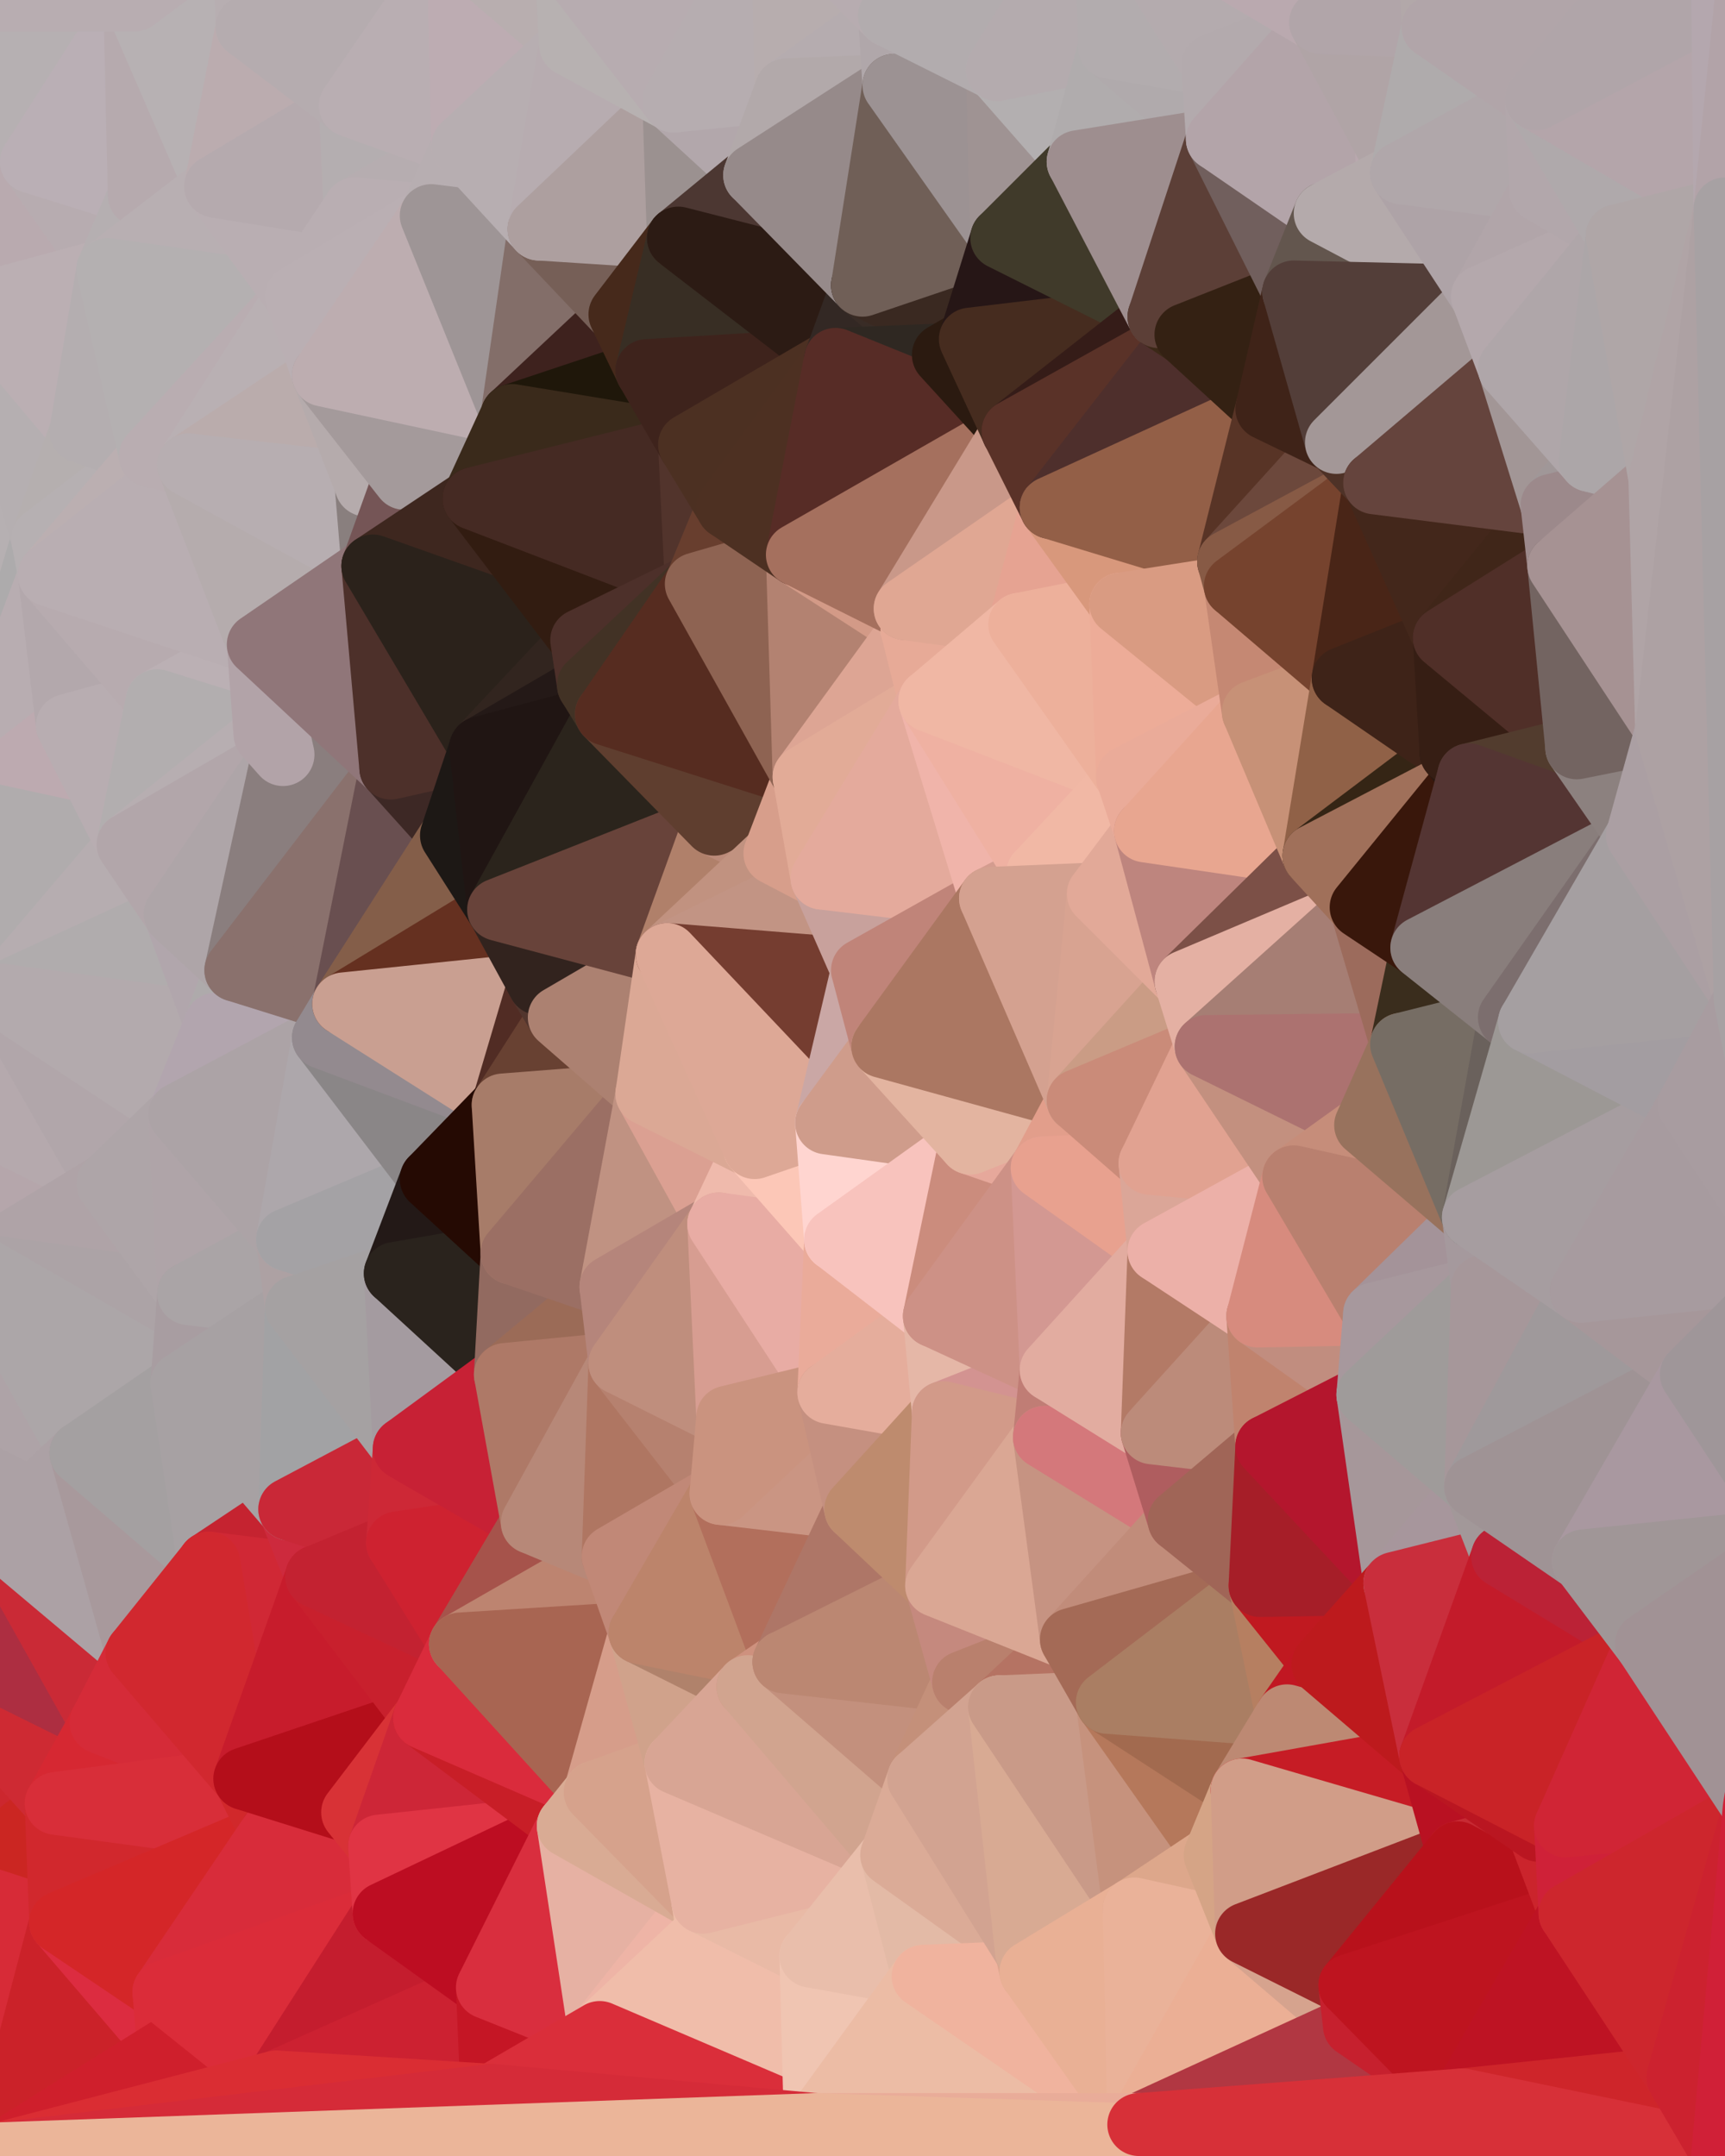 <?xml version="1.0" standalone="yes"?>
<svg width="768" height="960" xmlns="http://www.w3.org/2000/svg" version="1.1" ><polygon points="-59,600 -47,480 -33,16" fill="rgba(183, 174, 177, 1)" stroke="rgba(183, 174, 177, 1)" stroke-width="28" stroke-linejoin="round"/>
		<polygon points="-47,480 -59,600 -11,563" fill="rgba(173, 164, 167, 1)" stroke="rgba(173, 164, 167, 1)" stroke-width="28" stroke-linejoin="round"/>
		<polygon points="-33,16 -47,480 -11,136" fill="rgba(184, 174, 175, 1)" stroke="rgba(184, 174, 175, 1)" stroke-width="28" stroke-linejoin="round"/>
		<polygon points="-47,480 -17,360 -11,136" fill="rgba(183, 172, 176, 1)" stroke="rgba(183, 172, 176, 1)" stroke-width="28" stroke-linejoin="round"/>
		<polygon points="-17,360 -47,480 0,443" fill="rgba(179, 168, 172, 1)" stroke="rgba(179, 168, 172, 1)" stroke-width="28" stroke-linejoin="round"/>
		<polygon points="-59,600 -50,720 -2,683" fill="rgba(173, 164, 167, 1)" stroke="rgba(173, 164, 167, 1)" stroke-width="28" stroke-linejoin="round"/>
		<polygon points="-33,16 -11,136 14,72" fill="rgba(183, 172, 176, 1)" stroke="rgba(183, 172, 176, 1)" stroke-width="28" stroke-linejoin="round"/>
		<polygon points="-11,136 -17,360 19,240" fill="rgba(182, 176, 178, 1)" stroke="rgba(182, 176, 178, 1)" stroke-width="28" stroke-linejoin="round"/>
		<polygon points="19,240 -17,360 22,256" fill="rgba(173, 171, 172, 1)" stroke="rgba(173, 171, 172, 1)" stroke-width="28" stroke-linejoin="round"/>
		<polygon points="-50,720 -22,840 25,803" fill="rgba(204, 39, 46, 1)" stroke="rgba(204, 39, 46, 1)" stroke-width="28" stroke-linejoin="round"/>
		<polygon points="22,256 -17,360 30,323" fill="rgba(184, 173, 177, 1)" stroke="rgba(184, 173, 177, 1)" stroke-width="28" stroke-linejoin="round"/>
		<polygon points="0,0 -33,16 14,72" fill="rgba(189, 174, 177, 1)" stroke="rgba(189, 174, 177, 1)" stroke-width="28" stroke-linejoin="round"/>
		<polygon points="-22,840 -50,720 0,959" fill="rgba(202, 35, 45, 1)" stroke="rgba(202, 35, 45, 1)" stroke-width="28" stroke-linejoin="round"/>
		<polygon points="-11,136 19,240 36,192" fill="rgba(181, 175, 177, 1)" stroke="rgba(181, 175, 177, 1)" stroke-width="28" stroke-linejoin="round"/>
		<polygon points="-59,600 -2,683 36,647" fill="rgba(172, 161, 165, 1)" stroke="rgba(172, 161, 165, 1)" stroke-width="28" stroke-linejoin="round"/>
		<polygon points="25,803 -22,840 27,856" fill="rgba(203, 38, 34, 1)" stroke="rgba(203, 38, 34, 1)" stroke-width="28" stroke-linejoin="round"/>
		<polygon points="-50,720 25,803 45,767" fill="rgba(206, 42, 51, 1)" stroke="rgba(206, 42, 51, 1)" stroke-width="28" stroke-linejoin="round"/>
		<polygon points="-11,563 -59,600 36,647" fill="rgba(174, 163, 167, 1)" stroke="rgba(174, 163, 167, 1)" stroke-width="28" stroke-linejoin="round"/>
		<polygon points="-22,840 0,959 27,856" fill="rgba(215, 43, 55, 1)" stroke="rgba(215, 43, 55, 1)" stroke-width="28" stroke-linejoin="round"/>
		<polygon points="-47,480 -11,563 48,527" fill="rgba(181, 166, 171, 1)" stroke="rgba(181, 166, 171, 1)" stroke-width="28" stroke-linejoin="round"/>
		<polygon points="14,72 -11,136 48,120" fill="rgba(185, 170, 175, 1)" stroke="rgba(185, 170, 175, 1)" stroke-width="28" stroke-linejoin="round"/>
		<polygon points="-2,683 -50,720 45,767" fill="rgba(173, 46, 65, 1)" stroke="rgba(173, 46, 65, 1)" stroke-width="28" stroke-linejoin="round"/>
		<polygon points="0,443 -47,480 48,527" fill="rgba(181, 169, 173, 1)" stroke="rgba(181, 169, 173, 1)" stroke-width="28" stroke-linejoin="round"/>
		<polygon points="30,323 -17,360 57,376" fill="rgba(189, 170, 176, 1)" stroke="rgba(189, 170, 176, 1)" stroke-width="28" stroke-linejoin="round"/>
		<polygon points="-2,683 45,767 61,736" fill="rgba(202, 42, 54, 1)" stroke="rgba(202, 42, 54, 1)" stroke-width="28" stroke-linejoin="round"/>
		<polygon points="-17,360 0,443 57,376" fill="rgba(176, 172, 173, 1)" stroke="rgba(176, 172, 173, 1)" stroke-width="28" stroke-linejoin="round"/>
		<polygon points="14,72 48,120 62,87" fill="rgba(183, 172, 176, 1)" stroke="rgba(183, 172, 176, 1)" stroke-width="28" stroke-linejoin="round"/>
		<polygon points="-11,136 36,192 48,120" fill="rgba(187, 175, 179, 1)" stroke="rgba(187, 175, 179, 1)" stroke-width="28" stroke-linejoin="round"/>
		<polygon points="36,192 19,240 67,203" fill="rgba(181, 175, 175, 1)" stroke="rgba(181, 175, 175, 1)" stroke-width="28" stroke-linejoin="round"/>
		<polygon points="0,0 14,72 60,0" fill="rgba(182, 176, 178, 1)" stroke="rgba(182, 176, 178, 1)" stroke-width="28" stroke-linejoin="round"/>
		<polygon points="27,856 0,959 75,912" fill="rgba(203, 34, 41, 1)" stroke="rgba(203, 34, 41, 1)" stroke-width="28" stroke-linejoin="round"/>
		<polygon points="73,887 27,856 75,912" fill="rgba(220, 44, 64, 1)" stroke="rgba(220, 44, 64, 1)" stroke-width="28" stroke-linejoin="round"/>
		<polygon points="57,376 0,443 78,407" fill="rgba(182, 173, 176, 1)" stroke="rgba(182, 173, 176, 1)" stroke-width="28" stroke-linejoin="round"/>
		<polygon points="22,256 30,323 70,312" fill="rgba(179, 168, 172, 1)" stroke="rgba(179, 168, 172, 1)" stroke-width="28" stroke-linejoin="round"/>
		<polygon points="0,443 48,527 80,496" fill="rgba(177, 166, 170, 1)" stroke="rgba(177, 166, 170, 1)" stroke-width="28" stroke-linejoin="round"/>
		<polygon points="48,527 -11,563 84,576" fill="rgba(175, 163, 167, 1)" stroke="rgba(175, 163, 167, 1)" stroke-width="28" stroke-linejoin="round"/>
		<polygon points="-11,563 81,616 84,576" fill="rgba(172, 163, 166, 1)" stroke="rgba(172, 163, 166, 1)" stroke-width="28" stroke-linejoin="round"/>
		<polygon points="-11,563 36,647 81,616" fill="rgba(172, 166, 168, 1)" stroke="rgba(172, 166, 168, 1)" stroke-width="28" stroke-linejoin="round"/>
		<polygon points="30,323 57,376 70,312" fill="rgba(184, 173, 177, 1)" stroke="rgba(184, 173, 177, 1)" stroke-width="28" stroke-linejoin="round"/>
		<polygon points="36,647 -2,683 61,736" fill="rgba(172, 161, 165, 1)" stroke="rgba(172, 161, 165, 1)" stroke-width="28" stroke-linejoin="round"/>
		<polygon points="36,647 61,736 93,696" fill="rgba(168, 153, 156, 1)" stroke="rgba(168, 153, 156, 1)" stroke-width="28" stroke-linejoin="round"/>
		<polygon points="60,0 14,72 62,87" fill="rgba(186, 175, 181, 1)" stroke="rgba(186, 175, 181, 1)" stroke-width="28" stroke-linejoin="round"/>
		<polygon points="78,407 0,443 96,456" fill="rgba(176, 172, 173, 1)" stroke="rgba(176, 172, 173, 1)" stroke-width="28" stroke-linejoin="round"/>
		<polygon points="0,443 80,496 96,456" fill="rgba(179, 170, 173, 1)" stroke="rgba(179, 170, 173, 1)" stroke-width="28" stroke-linejoin="round"/>
		<polygon points="19,240 22,256 67,203" fill="rgba(182, 176, 178, 1)" stroke="rgba(182, 176, 178, 1)" stroke-width="28" stroke-linejoin="round"/>
		<polygon points="78,407 96,456 105,432" fill="rgba(177, 166, 172, 1)" stroke="rgba(177, 166, 172, 1)" stroke-width="28" stroke-linejoin="round"/>
		<polygon points="48,120 36,192 67,203" fill="rgba(180, 174, 176, 1)" stroke="rgba(180, 174, 176, 1)" stroke-width="28" stroke-linejoin="round"/>
		<polygon points="67,203 22,256 84,207" fill="rgba(187, 175, 177, 1)" stroke="rgba(187, 175, 177, 1)" stroke-width="28" stroke-linejoin="round"/>
		<polygon points="45,767 25,803 109,792" fill="rgba(214, 40, 50, 1)" stroke="rgba(214, 40, 50, 1)" stroke-width="28" stroke-linejoin="round"/>
		<polygon points="62,87 48,120 96,83" fill="rgba(181, 175, 177, 1)" stroke="rgba(181, 175, 177, 1)" stroke-width="28" stroke-linejoin="round"/>
		<polygon points="108,-36 60,0 110,12" fill="rgba(182, 173, 176, 1)" stroke="rgba(182, 173, 176, 1)" stroke-width="28" stroke-linejoin="round"/>
		<polygon points="61,736 45,767 109,792" fill="rgba(213, 43, 56, 1)" stroke="rgba(213, 43, 56, 1)" stroke-width="28" stroke-linejoin="round"/>
		<polygon points="60,0 62,87 96,83" fill="rgba(182, 170, 174, 1)" stroke="rgba(182, 170, 174, 1)" stroke-width="28" stroke-linejoin="round"/>
		<polygon points="81,616 36,647 93,696" fill="rgba(164, 160, 161, 1)" stroke="rgba(164, 160, 161, 1)" stroke-width="28" stroke-linejoin="round"/>
		<polygon points="25,803 27,856 121,816" fill="rgba(209, 40, 45, 1)" stroke="rgba(209, 40, 45, 1)" stroke-width="28" stroke-linejoin="round"/>
		<polygon points="109,792 25,803 121,816" fill="rgba(216, 46, 57, 1)" stroke="rgba(216, 46, 57, 1)" stroke-width="28" stroke-linejoin="round"/>
		<polygon points="22,256 70,312 115,287" fill="rgba(183, 171, 175, 1)" stroke="rgba(183, 171, 175, 1)" stroke-width="28" stroke-linejoin="round"/>
		<polygon points="60,0 96,83 110,12" fill="rgba(183, 177, 179, 1)" stroke="rgba(183, 177, 179, 1)" stroke-width="28" stroke-linejoin="round"/>
		<polygon points="27,856 73,887 121,816" fill="rgba(212, 38, 40, 1)" stroke="rgba(212, 38, 40, 1)" stroke-width="28" stroke-linejoin="round"/>
		<polygon points="115,287 70,312 118,327" fill="rgba(187, 176, 180, 1)" stroke="rgba(187, 176, 180, 1)" stroke-width="28" stroke-linejoin="round"/>
		<polygon points="70,312 57,376 118,327" fill="rgba(178, 174, 175, 1)" stroke="rgba(178, 174, 175, 1)" stroke-width="28" stroke-linejoin="round"/>
		<polygon points="84,207 22,256 115,287" fill="rgba(185, 174, 178, 1)" stroke="rgba(185, 174, 178, 1)" stroke-width="28" stroke-linejoin="round"/>
		<polygon points="0,0 60,0 108,-36" fill="rgba(184, 173, 177, 1)" stroke="rgba(184, 173, 177, 1)" stroke-width="28" stroke-linejoin="round"/>
		<polygon points="80,496 48,527 84,576" fill="rgba(174, 165, 168, 1)" stroke="rgba(174, 165, 168, 1)" stroke-width="28" stroke-linejoin="round"/>
		<polygon points="80,496 84,576 128,552" fill="rgba(175, 164, 168, 1)" stroke="rgba(175, 164, 168, 1)" stroke-width="28" stroke-linejoin="round"/>
		<polygon points="84,576 81,616 132,582" fill="rgba(168, 157, 161, 1)" stroke="rgba(168, 157, 161, 1)" stroke-width="28" stroke-linejoin="round"/>
		<polygon points="128,552 84,576 132,582" fill="rgba(170, 164, 166, 1)" stroke="rgba(170, 164, 166, 1)" stroke-width="28" stroke-linejoin="round"/>
		<polygon points="96,83 48,120 132,132" fill="rgba(184, 175, 178, 1)" stroke="rgba(184, 175, 178, 1)" stroke-width="28" stroke-linejoin="round"/>
		<polygon points="48,120 67,203 132,132" fill="rgba(180, 176, 177, 1)" stroke="rgba(180, 176, 177, 1)" stroke-width="28" stroke-linejoin="round"/>
		<polygon points="67,203 84,207 132,132" fill="rgba(185, 173, 177, 1)" stroke="rgba(185, 173, 177, 1)" stroke-width="28" stroke-linejoin="round"/>
		<polygon points="81,616 93,696 129,672" fill="rgba(167, 161, 163, 1)" stroke="rgba(167, 161, 163, 1)" stroke-width="28" stroke-linejoin="round"/>
		<polygon points="118,327 57,376 126,336" fill="rgba(183, 174, 177, 1)" stroke="rgba(183, 174, 177, 1)" stroke-width="28" stroke-linejoin="round"/>
		<polygon points="73,887 75,912 123,927" fill="rgba(219, 44, 57, 1)" stroke="rgba(219, 44, 57, 1)" stroke-width="28" stroke-linejoin="round"/>
		<polygon points="129,672 93,696 141,702" fill="rgba(197, 35, 48, 1)" stroke="rgba(197, 35, 48, 1)" stroke-width="28" stroke-linejoin="round"/>
		<polygon points="57,376 78,407 126,336" fill="rgba(178, 166, 170, 1)" stroke="rgba(178, 166, 170, 1)" stroke-width="28" stroke-linejoin="round"/>
		<polygon points="105,432 96,456 144,462" fill="rgba(174, 170, 171, 1)" stroke="rgba(174, 170, 171, 1)" stroke-width="28" stroke-linejoin="round"/>
		<polygon points="132,132 84,207 144,167" fill="rgba(185, 176, 179, 1)" stroke="rgba(185, 176, 179, 1)" stroke-width="28" stroke-linejoin="round"/>
		<polygon points="105,432 144,462 153,447" fill="rgba(171, 165, 167, 1)" stroke="rgba(171, 165, 167, 1)" stroke-width="28" stroke-linejoin="round"/>
		<polygon points="96,456 80,496 144,462" fill="rgba(178, 165, 174, 1)" stroke="rgba(178, 165, 174, 1)" stroke-width="28" stroke-linejoin="round"/>
		<polygon points="110,12 96,83 156,47" fill="rgba(187, 172, 175, 1)" stroke="rgba(187, 172, 175, 1)" stroke-width="28" stroke-linejoin="round"/>
		<polygon points="96,83 132,132 158,93" fill="rgba(185, 174, 178, 1)" stroke="rgba(185, 174, 178, 1)" stroke-width="28" stroke-linejoin="round"/>
		<polygon points="109,792 121,816 157,807" fill="rgba(209, 40, 43, 1)" stroke="rgba(209, 40, 43, 1)" stroke-width="28" stroke-linejoin="round"/>
		<polygon points="93,696 109,792 141,702" fill="rgba(208, 40, 53, 1)" stroke="rgba(208, 40, 53, 1)" stroke-width="28" stroke-linejoin="round"/>
		<polygon points="75,912 0,959 123,927" fill="rgba(207, 31, 44, 1)" stroke="rgba(207, 31, 44, 1)" stroke-width="28" stroke-linejoin="round"/>
		<polygon points="93,696 61,736 109,792" fill="rgba(209, 40, 47, 1)" stroke="rgba(209, 40, 47, 1)" stroke-width="28" stroke-linejoin="round"/>
		<polygon points="144,167 84,207 163,216" fill="rgba(186, 172, 172, 1)" stroke="rgba(186, 172, 172, 1)" stroke-width="28" stroke-linejoin="round"/>
		<polygon points="156,47 96,83 158,93" fill="rgba(181, 170, 174, 1)" stroke="rgba(181, 170, 174, 1)" stroke-width="28" stroke-linejoin="round"/>
		<polygon points="84,207 115,287 166,252" fill="rgba(181, 172, 173, 1)" stroke="rgba(181, 172, 173, 1)" stroke-width="28" stroke-linejoin="round"/>
		<polygon points="163,216 84,207 166,252" fill="rgba(183, 174, 177, 1)" stroke="rgba(183, 174, 177, 1)" stroke-width="28" stroke-linejoin="round"/>
		<polygon points="157,807 121,816 169,822" fill="rgba(196, 29, 37, 1)" stroke="rgba(196, 29, 37, 1)" stroke-width="28" stroke-linejoin="round"/>
		<polygon points="81,616 129,672 132,582" fill="rgba(167, 161, 163, 1)" stroke="rgba(167, 161, 163, 1)" stroke-width="28" stroke-linejoin="round"/>
		<polygon points="169,822 121,816 171,852" fill="rgba(185, 17, 30, 1)" stroke="rgba(185, 17, 30, 1)" stroke-width="28" stroke-linejoin="round"/>
		<polygon points="121,816 73,887 171,852" fill="rgba(216, 44, 58, 1)" stroke="rgba(216, 44, 58, 1)" stroke-width="28" stroke-linejoin="round"/>
		<polygon points="80,496 128,552 144,462" fill="rgba(172, 163, 166, 1)" stroke="rgba(172, 163, 166, 1)" stroke-width="28" stroke-linejoin="round"/>
		<polygon points="78,407 105,432 126,336" fill="rgba(174, 165, 168, 1)" stroke="rgba(174, 165, 168, 1)" stroke-width="28" stroke-linejoin="round"/>
		<polygon points="128,552 132,582 176,567" fill="rgba(173, 161, 163, 1)" stroke="rgba(173, 161, 163, 1)" stroke-width="28" stroke-linejoin="round"/>
		<polygon points="73,887 123,927 171,852" fill="rgba(219, 44, 57, 1)" stroke="rgba(219, 44, 57, 1)" stroke-width="28" stroke-linejoin="round"/>
		<polygon points="129,672 141,702 177,687" fill="rgba(205, 42, 61, 1)" stroke="rgba(205, 42, 61, 1)" stroke-width="28" stroke-linejoin="round"/>
		<polygon points="132,582 129,672 180,645" fill="rgba(162, 162, 164, 1)" stroke="rgba(162, 162, 164, 1)" stroke-width="28" stroke-linejoin="round"/>
		<polygon points="129,672 177,687 180,645" fill="rgba(201, 40, 55, 1)" stroke="rgba(201, 40, 55, 1)" stroke-width="28" stroke-linejoin="round"/>
		<polygon points="141,702 109,792 189,765" fill="rgba(199, 28, 44, 1)" stroke="rgba(199, 28, 44, 1)" stroke-width="28" stroke-linejoin="round"/>
		<polygon points="109,792 157,807 189,765" fill="rgba(180, 14, 26, 1)" stroke="rgba(180, 14, 26, 1)" stroke-width="28" stroke-linejoin="round"/>
		<polygon points="144,462 128,552 192,525" fill="rgba(173, 167, 171, 1)" stroke="rgba(173, 167, 171, 1)" stroke-width="28" stroke-linejoin="round"/>
		<polygon points="128,552 176,567 192,525" fill="rgba(164, 162, 165, 1)" stroke="rgba(164, 162, 165, 1)" stroke-width="28" stroke-linejoin="round"/>
		<polygon points="163,216 166,252 180,213" fill="rgba(137, 127, 126, 1)" stroke="rgba(137, 127, 126, 1)" stroke-width="28" stroke-linejoin="round"/>
		<polygon points="144,167 163,216 180,213" fill="rgba(181, 171, 172, 1)" stroke="rgba(181, 171, 172, 1)" stroke-width="28" stroke-linejoin="round"/>
		<polygon points="115,287 126,336 174,342" fill="rgba(169, 158, 162, 1)" stroke="rgba(169, 158, 162, 1)" stroke-width="28" stroke-linejoin="round"/>
		<polygon points="126,336 105,432 174,342" fill="rgba(138, 126, 126, 1)" stroke="rgba(138, 126, 126, 1)" stroke-width="28" stroke-linejoin="round"/>
		<polygon points="115,287 118,327 126,336" fill="rgba(178, 163, 168, 1)" stroke="rgba(178, 163, 168, 1)" stroke-width="28" stroke-linejoin="round"/>
		<polygon points="105,432 153,447 174,342" fill="rgba(138, 113, 109, 1)" stroke="rgba(138, 113, 109, 1)" stroke-width="28" stroke-linejoin="round"/>
		<polygon points="108,-36 110,12 204,-23" fill="rgba(183, 174, 177, 1)" stroke="rgba(183, 174, 177, 1)" stroke-width="28" stroke-linejoin="round"/>
		<polygon points="174,342 153,447 201,372" fill="rgba(105, 79, 80, 1)" stroke="rgba(105, 79, 80, 1)" stroke-width="28" stroke-linejoin="round"/>
		<polygon points="141,702 189,765 205,732" fill="rgba(200, 32, 45, 1)" stroke="rgba(200, 32, 45, 1)" stroke-width="28" stroke-linejoin="round"/>
		<polygon points="156,47 158,93 206,65" fill="rgba(180, 174, 176, 1)" stroke="rgba(180, 174, 176, 1)" stroke-width="28" stroke-linejoin="round"/>
		<polygon points="158,93 192,96 206,65" fill="rgba(182, 173, 176, 1)" stroke="rgba(182, 173, 176, 1)" stroke-width="28" stroke-linejoin="round"/>
		<polygon points="177,687 141,702 205,732" fill="rgba(195, 34, 49, 1)" stroke="rgba(195, 34, 49, 1)" stroke-width="28" stroke-linejoin="round"/>
		<polygon points="110,12 156,47 204,-23" fill="rgba(181, 172, 175, 1)" stroke="rgba(181, 172, 175, 1)" stroke-width="28" stroke-linejoin="round"/>
		<polygon points="176,567 132,582 180,645" fill="rgba(165, 161, 162, 1)" stroke="rgba(165, 161, 162, 1)" stroke-width="28" stroke-linejoin="round"/>
		<polygon points="166,252 115,287 174,342" fill="rgba(144, 118, 121, 1)" stroke="rgba(144, 118, 121, 1)" stroke-width="28" stroke-linejoin="round"/>
		<polygon points="158,93 132,132 192,96" fill="rgba(185, 174, 178, 1)" stroke="rgba(185, 174, 178, 1)" stroke-width="28" stroke-linejoin="round"/>
		<polygon points="180,213 166,252 211,222" fill="rgba(117, 85, 86, 1)" stroke="rgba(117, 85, 86, 1)" stroke-width="28" stroke-linejoin="round"/>
		<polygon points="157,807 169,822 189,765" fill="rgba(216, 50, 54, 1)" stroke="rgba(216, 50, 54, 1)" stroke-width="28" stroke-linejoin="round"/>
		<polygon points="171,852 123,927 217,885" fill="rgba(196, 29, 46, 1)" stroke="rgba(196, 29, 46, 1)" stroke-width="28" stroke-linejoin="round"/>
		<polygon points="174,342 201,372 214,333" fill="rgba(61, 40, 37, 1)" stroke="rgba(61, 40, 37, 1)" stroke-width="28" stroke-linejoin="round"/>
		<polygon points="132,132 144,167 192,96" fill="rgba(186, 175, 179, 1)" stroke="rgba(186, 175, 179, 1)" stroke-width="28" stroke-linejoin="round"/>
		<polygon points="201,372 153,447 222,405" fill="rgba(132, 94, 73, 1)" stroke="rgba(132, 94, 73, 1)" stroke-width="28" stroke-linejoin="round"/>
		<polygon points="217,885 123,927 219,933" fill="rgba(204, 33, 49, 1)" stroke="rgba(204, 33, 49, 1)" stroke-width="28" stroke-linejoin="round"/>
		<polygon points="144,462 192,525 224,492" fill="rgba(138, 134, 135, 1)" stroke="rgba(138, 134, 135, 1)" stroke-width="28" stroke-linejoin="round"/>
		<polygon points="176,567 180,645 225,612" fill="rgba(164, 155, 160, 1)" stroke="rgba(164, 155, 160, 1)" stroke-width="28" stroke-linejoin="round"/>
		<polygon points="153,447 144,462 224,492" fill="rgba(147, 138, 143, 1)" stroke="rgba(147, 138, 143, 1)" stroke-width="28" stroke-linejoin="round"/>
		<polygon points="192,525 176,567 228,558" fill="rgba(35, 25, 23, 1)" stroke="rgba(35, 25, 23, 1)" stroke-width="28" stroke-linejoin="round"/>
		<polygon points="180,213 211,222 228,185" fill="rgba(106, 79, 68, 1)" stroke="rgba(106, 79, 68, 1)" stroke-width="28" stroke-linejoin="round"/>
		<polygon points="144,167 180,213 228,185" fill="rgba(164, 154, 155, 1)" stroke="rgba(164, 154, 155, 1)" stroke-width="28" stroke-linejoin="round"/>
		<polygon points="166,252 174,342 214,333" fill="rgba(77, 48, 42, 1)" stroke="rgba(77, 48, 42, 1)" stroke-width="28" stroke-linejoin="round"/>
		<polygon points="180,645 177,687 237,678" fill="rgba(205, 40, 54, 1)" stroke="rgba(205, 40, 54, 1)" stroke-width="28" stroke-linejoin="round"/>
		<polygon points="176,567 225,612 228,558" fill="rgba(42, 35, 29, 1)" stroke="rgba(42, 35, 29, 1)" stroke-width="28" stroke-linejoin="round"/>
		<polygon points="204,-23 156,47 206,65" fill="rgba(185, 174, 178, 1)" stroke="rgba(185, 174, 178, 1)" stroke-width="28" stroke-linejoin="round"/>
		<polygon points="206,65 192,96 240,102" fill="rgba(183, 174, 177, 1)" stroke="rgba(183, 174, 177, 1)" stroke-width="28" stroke-linejoin="round"/>
		<polygon points="222,405 153,447 240,438" fill="rgba(101, 48, 32, 1)" stroke="rgba(101, 48, 32, 1)" stroke-width="28" stroke-linejoin="round"/>
		<polygon points="153,447 224,492 240,438" fill="rgba(201, 159, 145, 1)" stroke="rgba(201, 159, 145, 1)" stroke-width="28" stroke-linejoin="round"/>
		<polygon points="177,687 205,732 237,678" fill="rgba(206, 34, 48, 1)" stroke="rgba(206, 34, 48, 1)" stroke-width="28" stroke-linejoin="round"/>
		<polygon points="192,96 144,167 228,185" fill="rgba(189, 173, 176, 1)" stroke="rgba(189, 173, 176, 1)" stroke-width="28" stroke-linejoin="round"/>
		<polygon points="240,438 224,492 249,453" fill="rgba(81, 44, 36, 1)" stroke="rgba(81, 44, 36, 1)" stroke-width="28" stroke-linejoin="round"/>
		<polygon points="189,765 169,822 253,813" fill="rgba(205, 38, 55, 1)" stroke="rgba(205, 38, 55, 1)" stroke-width="28" stroke-linejoin="round"/>
		<polygon points="225,612 180,645 237,678" fill="rgba(199, 33, 53, 1)" stroke="rgba(199, 33, 53, 1)" stroke-width="28" stroke-linejoin="round"/>
		<polygon points="204,-23 206,65 254,20" fill="rgba(189, 172, 178, 1)" stroke="rgba(189, 172, 178, 1)" stroke-width="28" stroke-linejoin="round"/>
		<polygon points="252,-17 204,-23 254,20" fill="rgba(184, 174, 175, 1)" stroke="rgba(184, 174, 175, 1)" stroke-width="28" stroke-linejoin="round"/>
		<polygon points="169,822 171,852 253,813" fill="rgba(224, 52, 68, 1)" stroke="rgba(224, 52, 68, 1)" stroke-width="28" stroke-linejoin="round"/>
		<polygon points="192,96 228,185 240,102" fill="rgba(158, 149, 150, 1)" stroke="rgba(158, 149, 150, 1)" stroke-width="28" stroke-linejoin="round"/>
		<polygon points="224,492 192,525 228,558" fill="rgba(37, 10, 3, 1)" stroke="rgba(37, 10, 3, 1)" stroke-width="28" stroke-linejoin="round"/>
		<polygon points="211,222 166,252 259,285" fill="rgba(62, 39, 31, 1)" stroke="rgba(62, 39, 31, 1)" stroke-width="28" stroke-linejoin="round"/>
		<polygon points="166,252 214,333 259,285" fill="rgba(43, 34, 27, 1)" stroke="rgba(43, 34, 27, 1)" stroke-width="28" stroke-linejoin="round"/>
		<polygon points="171,852 217,885 253,813" fill="rgba(189, 13, 34, 1)" stroke="rgba(189, 13, 34, 1)" stroke-width="28" stroke-linejoin="round"/>
		<polygon points="259,285 214,333 262,305" fill="rgba(50, 37, 31, 1)" stroke="rgba(50, 37, 31, 1)" stroke-width="28" stroke-linejoin="round"/>
		<polygon points="217,885 219,933 267,905" fill="rgba(197, 22, 37, 1)" stroke="rgba(197, 22, 37, 1)" stroke-width="28" stroke-linejoin="round"/>
		<polygon points="189,765 253,813 265,798" fill="rgba(200, 30, 39, 1)" stroke="rgba(200, 30, 39, 1)" stroke-width="28" stroke-linejoin="round"/>
		<polygon points="262,305 214,333 270,318" fill="rgba(36, 25, 23, 1)" stroke="rgba(36, 25, 23, 1)" stroke-width="28" stroke-linejoin="round"/>
		<polygon points="228,558 225,612 272,573" fill="rgba(146, 106, 96, 1)" stroke="rgba(146, 106, 96, 1)" stroke-width="28" stroke-linejoin="round"/>
		<polygon points="272,573 225,612 276,607" fill="rgba(155, 107, 87, 1)" stroke="rgba(155, 107, 87, 1)" stroke-width="28" stroke-linejoin="round"/>
		<polygon points="240,102 228,185 276,140" fill="rgba(131, 110, 105, 1)" stroke="rgba(131, 110, 105, 1)" stroke-width="28" stroke-linejoin="round"/>
		<polygon points="237,678 205,732 273,693" fill="rgba(166, 83, 75, 1)" stroke="rgba(166, 83, 75, 1)" stroke-width="28" stroke-linejoin="round"/>
		<polygon points="205,732 189,765 265,798" fill="rgba(218, 43, 60, 1)" stroke="rgba(218, 43, 60, 1)" stroke-width="28" stroke-linejoin="round"/>
		<polygon points="273,693 205,732 285,727" fill="rgba(189, 132, 112, 1)" stroke="rgba(189, 132, 112, 1)" stroke-width="28" stroke-linejoin="round"/>
		<polygon points="276,140 228,185 288,165" fill="rgba(62, 34, 30, 1)" stroke="rgba(62, 34, 30, 1)" stroke-width="28" stroke-linejoin="round"/>
		<polygon points="249,453 224,492 288,487" fill="rgba(104, 65, 50, 1)" stroke="rgba(104, 65, 50, 1)" stroke-width="28" stroke-linejoin="round"/>
		<polygon points="205,732 265,798 285,727" fill="rgba(168, 101, 82, 1)" stroke="rgba(168, 101, 82, 1)" stroke-width="28" stroke-linejoin="round"/>
		<polygon points="225,612 237,678 276,607" fill="rgba(174, 121, 103, 1)" stroke="rgba(174, 121, 103, 1)" stroke-width="28" stroke-linejoin="round"/>
		<polygon points="206,65 240,102 254,20" fill="rgba(183, 174, 177, 1)" stroke="rgba(183, 174, 177, 1)" stroke-width="28" stroke-linejoin="round"/>
		<polygon points="214,333 201,372 222,405" fill="rgba(29, 24, 21, 1)" stroke="rgba(29, 24, 21, 1)" stroke-width="28" stroke-linejoin="round"/>
		<polygon points="240,438 249,453 297,425" fill="rgba(82, 53, 45, 1)" stroke="rgba(82, 53, 45, 1)" stroke-width="28" stroke-linejoin="round"/>
		<polygon points="240,102 276,140 302,106" fill="rgba(118, 95, 87, 1)" stroke="rgba(118, 95, 87, 1)" stroke-width="28" stroke-linejoin="round"/>
		<polygon points="254,20 240,102 300,45" fill="rgba(183, 172, 176, 1)" stroke="rgba(183, 172, 176, 1)" stroke-width="28" stroke-linejoin="round"/>
		<polygon points="222,405 240,438 297,425" fill="rgba(50, 35, 30, 1)" stroke="rgba(50, 35, 30, 1)" stroke-width="28" stroke-linejoin="round"/>
		<polygon points="224,492 228,558 288,487" fill="rgba(167, 124, 105, 1)" stroke="rgba(167, 124, 105, 1)" stroke-width="28" stroke-linejoin="round"/>
		<polygon points="214,333 222,405 270,318" fill="rgba(32, 21, 19, 1)" stroke="rgba(32, 21, 19, 1)" stroke-width="28" stroke-linejoin="round"/>
		<polygon points="253,813 217,885 267,905" fill="rgba(217, 46, 62, 1)" stroke="rgba(217, 46, 62, 1)" stroke-width="28" stroke-linejoin="round"/>
		<polygon points="288,165 228,185 307,198" fill="rgba(31, 23, 10, 1)" stroke="rgba(31, 23, 10, 1)" stroke-width="28" stroke-linejoin="round"/>
		<polygon points="285,727 265,798 301,785" fill="rgba(214, 157, 138, 1)" stroke="rgba(214, 157, 138, 1)" stroke-width="28" stroke-linejoin="round"/>
		<polygon points="228,558 272,573 288,487" fill="rgba(155, 111, 100, 1)" stroke="rgba(155, 111, 100, 1)" stroke-width="28" stroke-linejoin="round"/>
		<polygon points="253,813 267,905 313,847" fill="rgba(230, 177, 163, 1)" stroke="rgba(230, 177, 163, 1)" stroke-width="28" stroke-linejoin="round"/>
		<polygon points="228,185 211,222 307,198" fill="rgba(58, 42, 27, 1)" stroke="rgba(58, 42, 27, 1)" stroke-width="28" stroke-linejoin="round"/>
		<polygon points="300,45 240,102 302,106" fill="rgba(173, 159, 159, 1)" stroke="rgba(173, 159, 159, 1)" stroke-width="28" stroke-linejoin="round"/>
		<polygon points="237,678 273,693 276,607" fill="rgba(183, 136, 120, 1)" stroke="rgba(183, 136, 120, 1)" stroke-width="28" stroke-linejoin="round"/>
		<polygon points="313,847 267,905 315,860" fill="rgba(238, 180, 166, 1)" stroke="rgba(238, 180, 166, 1)" stroke-width="28" stroke-linejoin="round"/>
		<polygon points="249,453 288,487 297,425" fill="rgba(172, 129, 113, 1)" stroke="rgba(172, 129, 113, 1)" stroke-width="28" stroke-linejoin="round"/>
		<polygon points="270,318 222,405 318,367" fill="rgba(43, 36, 28, 1)" stroke="rgba(43, 36, 28, 1)" stroke-width="28" stroke-linejoin="round"/>
		<polygon points="265,798 253,813 313,847" fill="rgba(217, 171, 148, 1)" stroke="rgba(217, 171, 148, 1)" stroke-width="28" stroke-linejoin="round"/>
		<polygon points="211,222 259,285 310,260" fill="rgba(50, 28, 17, 1)" stroke="rgba(50, 28, 17, 1)" stroke-width="28" stroke-linejoin="round"/>
		<polygon points="307,198 211,222 310,260" fill="rgba(69, 42, 35, 1)" stroke="rgba(69, 42, 35, 1)" stroke-width="28" stroke-linejoin="round"/>
		<polygon points="222,405 297,425 318,367" fill="rgba(104, 67, 58, 1)" stroke="rgba(104, 67, 58, 1)" stroke-width="28" stroke-linejoin="round"/>
		<polygon points="276,607 273,693 321,665" fill="rgba(175, 118, 98, 1)" stroke="rgba(175, 118, 98, 1)" stroke-width="28" stroke-linejoin="round"/>
		<polygon points="288,487 272,573 320,545" fill="rgba(192, 146, 130, 1)" stroke="rgba(192, 146, 130, 1)" stroke-width="28" stroke-linejoin="round"/>
		<polygon points="276,607 321,665 324,631" fill="rgba(182, 129, 111, 1)" stroke="rgba(182, 129, 111, 1)" stroke-width="28" stroke-linejoin="round"/>
		<polygon points="307,198 310,260 324,226" fill="rgba(82, 52, 44, 1)" stroke="rgba(82, 52, 44, 1)" stroke-width="28" stroke-linejoin="round"/>
		<polygon points="301,785 265,798 313,847" fill="rgba(214, 162, 140, 1)" stroke="rgba(214, 162, 140, 1)" stroke-width="28" stroke-linejoin="round"/>
		<polygon points="259,285 262,305 310,260" fill="rgba(77, 48, 42, 1)" stroke="rgba(77, 48, 42, 1)" stroke-width="28" stroke-linejoin="round"/>
		<polygon points="262,305 270,318 310,260" fill="rgba(66, 50, 37, 1)" stroke="rgba(66, 50, 37, 1)" stroke-width="28" stroke-linejoin="round"/>
		<polygon points="285,727 301,785 333,751" fill="rgba(208, 162, 139, 1)" stroke="rgba(208, 162, 139, 1)" stroke-width="28" stroke-linejoin="round"/>
		<polygon points="288,487 320,545 336,511" fill="rgba(219, 160, 146, 1)" stroke="rgba(219, 160, 146, 1)" stroke-width="28" stroke-linejoin="round"/>
		<polygon points="300,45 302,106 336,78" fill="rgba(155, 145, 144, 1)" stroke="rgba(155, 145, 144, 1)" stroke-width="28" stroke-linejoin="round"/>
		<polygon points="276,140 288,165 302,106" fill="rgba(70, 41, 27, 1)" stroke="rgba(70, 41, 27, 1)" stroke-width="28" stroke-linejoin="round"/>
		<polygon points="252,-17 254,20 300,45" fill="rgba(183, 177, 177, 1)" stroke="rgba(183, 177, 177, 1)" stroke-width="28" stroke-linejoin="round"/>
		<polygon points="273,693 285,727 321,665" fill="rgba(193, 136, 119, 1)" stroke="rgba(193, 136, 119, 1)" stroke-width="28" stroke-linejoin="round"/>
		<polygon points="300,45 336,78 350,40" fill="rgba(178, 167, 171, 1)" stroke="rgba(178, 167, 171, 1)" stroke-width="28" stroke-linejoin="round"/>
		<polygon points="318,367 297,425 345,380" fill="rgba(176, 128, 106, 1)" stroke="rgba(176, 128, 106, 1)" stroke-width="28" stroke-linejoin="round"/>
		<polygon points="272,573 276,607 320,545" fill="rgba(181, 133, 123, 1)" stroke="rgba(181, 133, 123, 1)" stroke-width="28" stroke-linejoin="round"/>
		<polygon points="324,226 310,260 355,247" fill="rgba(104, 62, 46, 1)" stroke="rgba(104, 62, 46, 1)" stroke-width="28" stroke-linejoin="round"/>
		<polygon points="285,727 333,751 349,740" fill="rgba(176, 130, 107, 1)" stroke="rgba(176, 130, 107, 1)" stroke-width="28" stroke-linejoin="round"/>
		<polygon points="252,-17 300,45 348,-41" fill="rgba(183, 172, 176, 1)" stroke="rgba(183, 172, 176, 1)" stroke-width="28" stroke-linejoin="round"/>
		<polygon points="320,545 276,607 324,631" fill="rgba(191, 142, 125, 1)" stroke="rgba(191, 142, 125, 1)" stroke-width="28" stroke-linejoin="round"/>
		<polygon points="318,367 345,380 358,346" fill="rgba(187, 138, 121, 1)" stroke="rgba(187, 138, 121, 1)" stroke-width="28" stroke-linejoin="round"/>
		<polygon points="321,665 285,727 349,740" fill="rgba(188, 132, 107, 1)" stroke="rgba(188, 132, 107, 1)" stroke-width="28" stroke-linejoin="round"/>
		<polygon points="270,318 318,367 358,346" fill="rgba(95, 62, 47, 1)" stroke="rgba(95, 62, 47, 1)" stroke-width="28" stroke-linejoin="round"/>
		<polygon points="313,847 315,860 361,871" fill="rgba(237, 189, 167, 1)" stroke="rgba(237, 189, 167, 1)" stroke-width="28" stroke-linejoin="round"/>
		<polygon points="348,-41 300,45 350,40" fill="rgba(182, 173, 176, 1)" stroke="rgba(182, 173, 176, 1)" stroke-width="28" stroke-linejoin="round"/>
		<polygon points="336,511 320,545 372,552" fill="rgba(239, 186, 172, 1)" stroke="rgba(239, 186, 172, 1)" stroke-width="28" stroke-linejoin="round"/>
		<polygon points="302,106 288,165 372,160" fill="rgba(56, 46, 36, 1)" stroke="rgba(56, 46, 36, 1)" stroke-width="28" stroke-linejoin="round"/>
		<polygon points="288,165 307,198 372,160" fill="rgba(62, 35, 28, 1)" stroke="rgba(62, 35, 28, 1)" stroke-width="28" stroke-linejoin="round"/>
		<polygon points="345,380 297,425 366,391" fill="rgba(193, 146, 128, 1)" stroke="rgba(193, 146, 128, 1)" stroke-width="28" stroke-linejoin="round"/>
		<polygon points="315,860 267,905 363,946" fill="rgba(240, 189, 170, 1)" stroke="rgba(240, 189, 170, 1)" stroke-width="28" stroke-linejoin="round"/>
		<polygon points="361,871 315,860 363,946" fill="rgba(240, 189, 170, 1)" stroke="rgba(240, 189, 170, 1)" stroke-width="28" stroke-linejoin="round"/>
		<polygon points="267,905 219,933 363,946" fill="rgba(218, 46, 58, 1)" stroke="rgba(218, 46, 58, 1)" stroke-width="28" stroke-linejoin="round"/>
		<polygon points="310,260 270,318 358,346" fill="rgba(86, 44, 32, 1)" stroke="rgba(86, 44, 32, 1)" stroke-width="28" stroke-linejoin="round"/>
		<polygon points="297,425 288,487 336,511" fill="rgba(219, 168, 149, 1)" stroke="rgba(219, 168, 149, 1)" stroke-width="28" stroke-linejoin="round"/>
		<polygon points="320,545 324,631 369,620" fill="rgba(215, 157, 145, 1)" stroke="rgba(215, 157, 145, 1)" stroke-width="28" stroke-linejoin="round"/>
		<polygon points="336,78 302,106 384,127" fill="rgba(76, 55, 50, 1)" stroke="rgba(76, 55, 50, 1)" stroke-width="28" stroke-linejoin="round"/>
		<polygon points="302,106 372,160 384,127" fill="rgba(44, 27, 20, 1)" stroke="rgba(44, 27, 20, 1)" stroke-width="28" stroke-linejoin="round"/>
		<polygon points="366,391 297,425 384,432" fill="rgba(194, 148, 132, 1)" stroke="rgba(194, 148, 132, 1)" stroke-width="28" stroke-linejoin="round"/>
		<polygon points="297,425 368,500 384,432" fill="rgba(117, 61, 48, 1)" stroke="rgba(117, 61, 48, 1)" stroke-width="28" stroke-linejoin="round"/>
		<polygon points="321,665 349,740 381,672" fill="rgba(178, 111, 92, 1)" stroke="rgba(178, 111, 92, 1)" stroke-width="28" stroke-linejoin="round"/>
		<polygon points="369,620 321,665 381,672" fill="rgba(202, 149, 131, 1)" stroke="rgba(202, 149, 131, 1)" stroke-width="28" stroke-linejoin="round"/>
		<polygon points="320,545 369,620 372,552" fill="rgba(232, 172, 164, 1)" stroke="rgba(232, 172, 164, 1)" stroke-width="28" stroke-linejoin="round"/>
		<polygon points="368,500 336,511 372,552" fill="rgba(252, 199, 183, 1)" stroke="rgba(252, 199, 183, 1)" stroke-width="28" stroke-linejoin="round"/>
		<polygon points="307,198 324,226 372,160" fill="rgba(76, 48, 34, 1)" stroke="rgba(76, 48, 34, 1)" stroke-width="28" stroke-linejoin="round"/>
		<polygon points="324,631 321,665 369,620" fill="rgba(202, 147, 127, 1)" stroke="rgba(202, 147, 127, 1)" stroke-width="28" stroke-linejoin="round"/>
		<polygon points="297,425 336,511 368,500" fill="rgba(221, 168, 150, 1)" stroke="rgba(221, 168, 150, 1)" stroke-width="28" stroke-linejoin="round"/>
		<polygon points="358,346 345,380 366,391" fill="rgba(215, 158, 139, 1)" stroke="rgba(215, 158, 139, 1)" stroke-width="28" stroke-linejoin="round"/>
		<polygon points="384,432 368,500 393,466" fill="rgba(202, 167, 165, 1)" stroke="rgba(202, 167, 165, 1)" stroke-width="28" stroke-linejoin="round"/>
		<polygon points="355,247 310,260 358,346" fill="rgba(142, 99, 82, 1)" stroke="rgba(142, 99, 82, 1)" stroke-width="28" stroke-linejoin="round"/>
		<polygon points="348,-41 350,40 396,7" fill="rgba(183, 173, 174, 1)" stroke="rgba(183, 173, 174, 1)" stroke-width="28" stroke-linejoin="round"/>
		<polygon points="313,847 361,871 397,826" fill="rgba(233, 186, 166, 1)" stroke="rgba(233, 186, 166, 1)" stroke-width="28" stroke-linejoin="round"/>
		<polygon points="396,7 350,40 398,38" fill="rgba(181, 172, 175, 1)" stroke="rgba(181, 172, 175, 1)" stroke-width="28" stroke-linejoin="round"/>
		<polygon points="301,785 313,847 397,826" fill="rgba(231, 178, 162, 1)" stroke="rgba(231, 178, 162, 1)" stroke-width="28" stroke-linejoin="round"/>
		<polygon points="333,751 301,785 397,826" fill="rgba(216, 165, 148, 1)" stroke="rgba(216, 165, 148, 1)" stroke-width="28" stroke-linejoin="round"/>
		<polygon points="355,247 358,346 406,280" fill="rgba(179, 130, 113, 1)" stroke="rgba(179, 130, 113, 1)" stroke-width="28" stroke-linejoin="round"/>
		<polygon points="403,271 355,247 406,280" fill="rgba(211, 154, 135, 1)" stroke="rgba(211, 154, 135, 1)" stroke-width="28" stroke-linejoin="round"/>
		<polygon points="324,226 355,247 372,160" fill="rgba(77, 48, 34, 1)" stroke="rgba(77, 48, 34, 1)" stroke-width="28" stroke-linejoin="round"/>
		<polygon points="349,740 333,751 409,792" fill="rgba(206, 145, 126, 1)" stroke="rgba(206, 145, 126, 1)" stroke-width="28" stroke-linejoin="round"/>
		<polygon points="333,751 397,826 409,792" fill="rgba(209, 164, 143, 1)" stroke="rgba(209, 164, 143, 1)" stroke-width="28" stroke-linejoin="round"/>
		<polygon points="406,280 358,346 414,312" fill="rgba(221, 165, 148, 1)" stroke="rgba(221, 165, 148, 1)" stroke-width="28" stroke-linejoin="round"/>
		<polygon points="350,40 336,78 398,38" fill="rgba(178, 169, 170, 1)" stroke="rgba(178, 169, 170, 1)" stroke-width="28" stroke-linejoin="round"/>
		<polygon points="372,552 369,620 416,586" fill="rgba(234, 171, 154, 1)" stroke="rgba(234, 171, 154, 1)" stroke-width="28" stroke-linejoin="round"/>
		<polygon points="381,672 349,740 417,706" fill="rgba(174, 118, 103, 1)" stroke="rgba(174, 118, 103, 1)" stroke-width="28" stroke-linejoin="round"/>
		<polygon points="369,620 381,672 420,629" fill="rgba(197, 144, 128, 1)" stroke="rgba(197, 144, 128, 1)" stroke-width="28" stroke-linejoin="round"/>
		<polygon points="416,586 369,620 420,629" fill="rgba(229, 173, 156, 1)" stroke="rgba(229, 173, 156, 1)" stroke-width="28" stroke-linejoin="round"/>
		<polygon points="384,127 372,160 420,158" fill="rgba(51, 40, 36, 1)" stroke="rgba(51, 40, 36, 1)" stroke-width="28" stroke-linejoin="round"/>
		<polygon points="361,871 363,946 411,880" fill="rgba(240, 197, 178, 1)" stroke="rgba(240, 197, 178, 1)" stroke-width="28" stroke-linejoin="round"/>
		<polygon points="397,826 361,871 411,880" fill="rgba(233, 190, 171, 1)" stroke="rgba(233, 190, 171, 1)" stroke-width="28" stroke-linejoin="round"/>
		<polygon points="336,78 384,127 398,38" fill="rgba(150, 138, 138, 1)" stroke="rgba(150, 138, 138, 1)" stroke-width="28" stroke-linejoin="round"/>
		<polygon points="349,740 409,792 429,749" fill="rgba(195, 144, 125, 1)" stroke="rgba(195, 144, 125, 1)" stroke-width="28" stroke-linejoin="round"/>
		<polygon points="417,706 349,740 429,749" fill="rgba(187, 135, 114, 1)" stroke="rgba(187, 135, 114, 1)" stroke-width="28" stroke-linejoin="round"/>
		<polygon points="368,500 372,552 432,509" fill="rgba(255, 213, 208, 1)" stroke="rgba(255, 213, 208, 1)" stroke-width="28" stroke-linejoin="round"/>
		<polygon points="393,466 368,500 432,509" fill="rgba(207, 156, 139, 1)" stroke="rgba(207, 156, 139, 1)" stroke-width="28" stroke-linejoin="round"/>
		<polygon points="384,127 420,158 432,151" fill="rgba(57, 44, 38, 1)" stroke="rgba(57, 44, 38, 1)" stroke-width="28" stroke-linejoin="round"/>
		<polygon points="366,391 384,432 441,400" fill="rgba(200, 161, 156, 1)" stroke="rgba(200, 161, 156, 1)" stroke-width="28" stroke-linejoin="round"/>
		<polygon points="396,7 398,38 444,31" fill="rgba(176, 167, 170, 1)" stroke="rgba(176, 167, 170, 1)" stroke-width="28" stroke-linejoin="round"/>
		<polygon points="384,127 432,151 446,106" fill="rgba(58, 41, 33, 1)" stroke="rgba(58, 41, 33, 1)" stroke-width="28" stroke-linejoin="round"/>
		<polygon points="429,749 409,792 445,760" fill="rgba(196, 144, 122, 1)" stroke="rgba(196, 144, 122, 1)" stroke-width="28" stroke-linejoin="round"/>
		<polygon points="420,158 372,160 451,192" fill="rgba(47, 40, 34, 1)" stroke="rgba(47, 40, 34, 1)" stroke-width="28" stroke-linejoin="round"/>
		<polygon points="398,38 384,127 446,106" fill="rgba(112, 95, 87, 1)" stroke="rgba(112, 95, 87, 1)" stroke-width="28" stroke-linejoin="round"/>
		<polygon points="372,552 416,586 432,509" fill="rgba(248, 195, 189, 1)" stroke="rgba(248, 195, 189, 1)" stroke-width="28" stroke-linejoin="round"/>
		<polygon points="204,-23 252,-17 348,-41" fill="rgba(180, 176, 177, 1)" stroke="rgba(180, 176, 177, 1)" stroke-width="28" stroke-linejoin="round"/>
		<polygon points="403,271 406,280 454,278" fill="rgba(227, 172, 151, 1)" stroke="rgba(227, 172, 151, 1)" stroke-width="28" stroke-linejoin="round"/>
		<polygon points="372,160 355,247 451,192" fill="rgba(87, 44, 38, 1)" stroke="rgba(87, 44, 38, 1)" stroke-width="28" stroke-linejoin="round"/>
		<polygon points="355,247 403,271 451,192" fill="rgba(165, 112, 94, 1)" stroke="rgba(165, 112, 94, 1)" stroke-width="28" stroke-linejoin="round"/>
		<polygon points="358,346 366,391 414,312" fill="rgba(226, 171, 151, 1)" stroke="rgba(226, 171, 151, 1)" stroke-width="28" stroke-linejoin="round"/>
		<polygon points="406,280 414,312 454,278" fill="rgba(231, 170, 151, 1)" stroke="rgba(231, 170, 151, 1)" stroke-width="28" stroke-linejoin="round"/>
		<polygon points="414,312 366,391 441,400" fill="rgba(228, 170, 156, 1)" stroke="rgba(228, 170, 156, 1)" stroke-width="28" stroke-linejoin="round"/>
		<polygon points="381,672 417,706 420,629" fill="rgba(190, 139, 110, 1)" stroke="rgba(190, 139, 110, 1)" stroke-width="28" stroke-linejoin="round"/>
		<polygon points="457,869 411,880 459,878" fill="rgba(235, 187, 165, 1)" stroke="rgba(235, 187, 165, 1)" stroke-width="28" stroke-linejoin="round"/>
		<polygon points="432,151 420,158 451,192" fill="rgba(43, 26, 16, 1)" stroke="rgba(43, 26, 16, 1)" stroke-width="28" stroke-linejoin="round"/>
		<polygon points="397,826 411,880 457,869" fill="rgba(227, 186, 166, 1)" stroke="rgba(227, 186, 166, 1)" stroke-width="28" stroke-linejoin="round"/>
		<polygon points="384,432 393,466 441,400" fill="rgba(192, 132, 121, 1)" stroke="rgba(192, 132, 121, 1)" stroke-width="28" stroke-linejoin="round"/>
		<polygon points="416,586 420,629 468,610" fill="rgba(229, 183, 167, 1)" stroke="rgba(229, 183, 167, 1)" stroke-width="28" stroke-linejoin="round"/>
		<polygon points="420,629 465,640 468,610" fill="rgba(211, 147, 145, 1)" stroke="rgba(211, 147, 145, 1)" stroke-width="28" stroke-linejoin="round"/>
		<polygon points="451,192 403,271 468,226" fill="rgba(201, 152, 137, 1)" stroke="rgba(201, 152, 137, 1)" stroke-width="28" stroke-linejoin="round"/>
		<polygon points="403,271 454,278 468,226" fill="rgba(224, 167, 147, 1)" stroke="rgba(224, 167, 147, 1)" stroke-width="28" stroke-linejoin="round"/>
		<polygon points="420,629 417,706 465,640" fill="rgba(210, 154, 137, 1)" stroke="rgba(210, 154, 137, 1)" stroke-width="28" stroke-linejoin="round"/>
		<polygon points="432,509 416,586 464,520" fill="rgba(203, 140, 125, 1)" stroke="rgba(203, 140, 125, 1)" stroke-width="28" stroke-linejoin="round"/>
		<polygon points="414,312 441,400 462,389" fill="rgba(240, 180, 170, 1)" stroke="rgba(240, 180, 170, 1)" stroke-width="28" stroke-linejoin="round"/>
		<polygon points="444,31 398,38 446,106" fill="rgba(156, 146, 147, 1)" stroke="rgba(156, 146, 147, 1)" stroke-width="28" stroke-linejoin="round"/>
		<polygon points="417,706 429,749 477,730" fill="rgba(197, 137, 126, 1)" stroke="rgba(197, 137, 126, 1)" stroke-width="28" stroke-linejoin="round"/>
		<polygon points="429,749 445,760 477,730" fill="rgba(185, 128, 109, 1)" stroke="rgba(185, 128, 109, 1)" stroke-width="28" stroke-linejoin="round"/>
		<polygon points="444,31 446,106 480,72" fill="rgba(159, 147, 147, 1)" stroke="rgba(159, 147, 147, 1)" stroke-width="28" stroke-linejoin="round"/>
		<polygon points="432,509 464,520 480,490" fill="rgba(230, 168, 155, 1)" stroke="rgba(230, 168, 155, 1)" stroke-width="28" stroke-linejoin="round"/>
		<polygon points="393,466 432,509 480,490" fill="rgba(227, 180, 160, 1)" stroke="rgba(227, 180, 160, 1)" stroke-width="28" stroke-linejoin="round"/>
		<polygon points="409,792 397,826 457,869" fill="rgba(219, 171, 151, 1)" stroke="rgba(219, 171, 151, 1)" stroke-width="28" stroke-linejoin="round"/>
		<polygon points="477,730 445,760 493,758" fill="rgba(181, 115, 99, 1)" stroke="rgba(181, 115, 99, 1)" stroke-width="28" stroke-linejoin="round"/>
		<polygon points="348,-41 396,7 492,-47" fill="rgba(183, 172, 176, 1)" stroke="rgba(183, 172, 176, 1)" stroke-width="28" stroke-linejoin="round"/>
		<polygon points="396,7 444,31 492,-47" fill="rgba(178, 172, 174, 1)" stroke="rgba(178, 172, 174, 1)" stroke-width="28" stroke-linejoin="round"/>
		<polygon points="441,400 393,466 480,490" fill="rgba(171, 119, 98, 1)" stroke="rgba(171, 119, 98, 1)" stroke-width="28" stroke-linejoin="round"/>
		<polygon points="462,389 441,400 489,398" fill="rgba(212, 156, 143, 1)" stroke="rgba(212, 156, 143, 1)" stroke-width="28" stroke-linejoin="round"/>
		<polygon points="414,312 462,389 502,346" fill="rgba(239, 177, 162, 1)" stroke="rgba(239, 177, 162, 1)" stroke-width="28" stroke-linejoin="round"/>
		<polygon points="468,226 454,278 499,269" fill="rgba(230, 163, 146, 1)" stroke="rgba(230, 163, 146, 1)" stroke-width="28" stroke-linejoin="round"/>
		<polygon points="444,31 480,72 494,21" fill="rgba(179, 175, 176, 1)" stroke="rgba(179, 175, 176, 1)" stroke-width="28" stroke-linejoin="round"/>
		<polygon points="464,520 416,586 468,610" fill="rgba(205, 145, 134, 1)" stroke="rgba(205, 145, 134, 1)" stroke-width="28" stroke-linejoin="round"/>
		<polygon points="123,927 0,959 219,933" fill="rgba(218, 45, 51, 1)" stroke="rgba(218, 45, 51, 1)" stroke-width="28" stroke-linejoin="round"/>
		<polygon points="454,278 414,312 502,346" fill="rgba(240, 183, 164, 1)" stroke="rgba(240, 183, 164, 1)" stroke-width="28" stroke-linejoin="round"/>
		<polygon points="465,640 417,706 477,730" fill="rgba(218, 167, 148, 1)" stroke="rgba(218, 167, 148, 1)" stroke-width="28" stroke-linejoin="round"/>
		<polygon points="411,880 363,946 507,946" fill="rgba(236, 188, 165, 1)" stroke="rgba(236, 188, 165, 1)" stroke-width="28" stroke-linejoin="round"/>
		<polygon points="459,878 411,880 507,946" fill="rgba(240, 179, 158, 1)" stroke="rgba(240, 179, 158, 1)" stroke-width="28" stroke-linejoin="round"/>
		<polygon points="492,-47 444,31 494,21" fill="rgba(180, 171, 174, 1)" stroke="rgba(180, 171, 174, 1)" stroke-width="28" stroke-linejoin="round"/>
		<polygon points="462,389 489,398 510,370" fill="rgba(238, 186, 175, 1)" stroke="rgba(238, 186, 175, 1)" stroke-width="28" stroke-linejoin="round"/>
		<polygon points="502,346 462,389 510,370" fill="rgba(241, 184, 165, 1)" stroke="rgba(241, 184, 165, 1)" stroke-width="28" stroke-linejoin="round"/>
		<polygon points="457,869 459,878 505,850" fill="rgba(222, 166, 143, 1)" stroke="rgba(222, 166, 143, 1)" stroke-width="28" stroke-linejoin="round"/>
		<polygon points="480,490 464,520 512,518" fill="rgba(226, 158, 139, 1)" stroke="rgba(226, 158, 139, 1)" stroke-width="28" stroke-linejoin="round"/>
		<polygon points="468,610 465,640 513,638" fill="rgba(192, 125, 117, 1)" stroke="rgba(192, 125, 117, 1)" stroke-width="28" stroke-linejoin="round"/>
		<polygon points="445,760 409,792 457,869" fill="rgba(210, 163, 145, 1)" stroke="rgba(210, 163, 145, 1)" stroke-width="28" stroke-linejoin="round"/>
		<polygon points="446,106 432,151 516,141" fill="rgba(38, 22, 22, 1)" stroke="rgba(38, 22, 22, 1)" stroke-width="28" stroke-linejoin="round"/>
		<polygon points="432,151 451,192 516,141" fill="rgba(70, 44, 31, 1)" stroke="rgba(70, 44, 31, 1)" stroke-width="28" stroke-linejoin="round"/>
		<polygon points="464,520 468,610 516,557" fill="rgba(211, 152, 146, 1)" stroke="rgba(211, 152, 146, 1)" stroke-width="28" stroke-linejoin="round"/>
		<polygon points="512,518 464,520 516,557" fill="rgba(232, 161, 143, 1)" stroke="rgba(232, 161, 143, 1)" stroke-width="28" stroke-linejoin="round"/>
		<polygon points="445,760 457,869 505,850" fill="rgba(216, 170, 147, 1)" stroke="rgba(216, 170, 147, 1)" stroke-width="28" stroke-linejoin="round"/>
		<polygon points="441,400 480,490 489,398" fill="rgba(212, 161, 144, 1)" stroke="rgba(212, 161, 144, 1)" stroke-width="28" stroke-linejoin="round"/>
		<polygon points="465,640 477,730 525,677" fill="rgba(198, 147, 130, 1)" stroke="rgba(198, 147, 130, 1)" stroke-width="28" stroke-linejoin="round"/>
		<polygon points="513,638 465,640 525,677" fill="rgba(212, 120, 123, 1)" stroke="rgba(212, 120, 123, 1)" stroke-width="28" stroke-linejoin="round"/>
		<polygon points="480,72 446,106 516,141" fill="rgba(64, 58, 42, 1)" stroke="rgba(64, 58, 42, 1)" stroke-width="28" stroke-linejoin="round"/>
		<polygon points="493,758 445,760 505,850" fill="rgba(201, 154, 136, 1)" stroke="rgba(201, 154, 136, 1)" stroke-width="28" stroke-linejoin="round"/>
		<polygon points="499,269 454,278 502,346" fill="rgba(237, 176, 155, 1)" stroke="rgba(237, 176, 155, 1)" stroke-width="28" stroke-linejoin="round"/>
		<polygon points="489,398 480,490 528,437" fill="rgba(216, 163, 145, 1)" stroke="rgba(216, 163, 145, 1)" stroke-width="28" stroke-linejoin="round"/>
		<polygon points="528,437 480,490 537,466" fill="rgba(202, 156, 133, 1)" stroke="rgba(202, 156, 133, 1)" stroke-width="28" stroke-linejoin="round"/>
		<polygon points="494,21 480,72 542,62" fill="rgba(176, 172, 173, 1)" stroke="rgba(176, 172, 173, 1)" stroke-width="28" stroke-linejoin="round"/>
		<polygon points="540,29 494,21 542,62" fill="rgba(176, 170, 172, 1)" stroke="rgba(176, 170, 172, 1)" stroke-width="28" stroke-linejoin="round"/>
		<polygon points="493,758 505,850 541,826" fill="rgba(198, 146, 125, 1)" stroke="rgba(198, 146, 125, 1)" stroke-width="28" stroke-linejoin="round"/>
		<polygon points="480,490 512,518 537,466" fill="rgba(202, 139, 121, 1)" stroke="rgba(202, 139, 121, 1)" stroke-width="28" stroke-linejoin="round"/>
		<polygon points="516,141 451,192 528,149" fill="rgba(53, 28, 24, 1)" stroke="rgba(53, 28, 24, 1)" stroke-width="28" stroke-linejoin="round"/>
		<polygon points="451,192 468,226 528,149" fill="rgba(90, 50, 40, 1)" stroke="rgba(90, 50, 40, 1)" stroke-width="28" stroke-linejoin="round"/>
		<polygon points="468,610 513,638 516,557" fill="rgba(226, 172, 160, 1)" stroke="rgba(226, 172, 160, 1)" stroke-width="28" stroke-linejoin="round"/>
		<polygon points="547,250 499,269 550,261" fill="rgba(208, 148, 122, 1)" stroke="rgba(208, 148, 122, 1)" stroke-width="28" stroke-linejoin="round"/>
		<polygon points="505,850 459,878 507,946" fill="rgba(233, 176, 149, 1)" stroke="rgba(233, 176, 149, 1)" stroke-width="28" stroke-linejoin="round"/>
		<polygon points="493,758 541,826 553,797" fill="rgba(181, 120, 91, 1)" stroke="rgba(181, 120, 91, 1)" stroke-width="28" stroke-linejoin="round"/>
		<polygon points="468,226 499,269 547,250" fill="rgba(216, 152, 124, 1)" stroke="rgba(216, 152, 124, 1)" stroke-width="28" stroke-linejoin="round"/>
		<polygon points="541,826 505,850 555,861" fill="rgba(221, 167, 139, 1)" stroke="rgba(221, 167, 139, 1)" stroke-width="28" stroke-linejoin="round"/>
		<polygon points="499,269 502,346 558,317" fill="rgba(237, 172, 152, 1)" stroke="rgba(237, 172, 152, 1)" stroke-width="28" stroke-linejoin="round"/>
		<polygon points="480,72 516,141 542,62" fill="rgba(158, 142, 143, 1)" stroke="rgba(158, 142, 143, 1)" stroke-width="28" stroke-linejoin="round"/>
		<polygon points="510,370 489,398 528,437" fill="rgba(226, 169, 152, 1)" stroke="rgba(226, 169, 152, 1)" stroke-width="28" stroke-linejoin="round"/>
		<polygon points="525,677 477,730 561,706" fill="rgba(193, 140, 122, 1)" stroke="rgba(193, 140, 122, 1)" stroke-width="28" stroke-linejoin="round"/>
		<polygon points="516,557 513,638 560,586" fill="rgba(179, 122, 102, 1)" stroke="rgba(179, 122, 102, 1)" stroke-width="28" stroke-linejoin="round"/>
		<polygon points="513,638 525,677 564,644" fill="rgba(175, 93, 95, 1)" stroke="rgba(175, 93, 95, 1)" stroke-width="28" stroke-linejoin="round"/>
		<polygon points="528,149 468,226 564,182" fill="rgba(78, 47, 44, 1)" stroke="rgba(78, 47, 44, 1)" stroke-width="28" stroke-linejoin="round"/>
		<polygon points="468,226 547,250 564,182" fill="rgba(147, 95, 71, 1)" stroke="rgba(147, 95, 71, 1)" stroke-width="28" stroke-linejoin="round"/>
		<polygon points="477,730 493,758 561,706" fill="rgba(164, 106, 86, 1)" stroke="rgba(164, 106, 86, 1)" stroke-width="28" stroke-linejoin="round"/>
		<polygon points="550,261 499,269 558,317" fill="rgba(217, 155, 130, 1)" stroke="rgba(217, 155, 130, 1)" stroke-width="28" stroke-linejoin="round"/>
		<polygon points="505,850 507,946 555,861" fill="rgba(234, 178, 153, 1)" stroke="rgba(234, 178, 153, 1)" stroke-width="28" stroke-linejoin="round"/>
		<polygon points="492,-47 494,21 540,29" fill="rgba(178, 172, 174, 1)" stroke="rgba(178, 172, 174, 1)" stroke-width="28" stroke-linejoin="round"/>
		<polygon points="493,758 553,797 573,764" fill="rgba(162, 106, 79, 1)" stroke="rgba(162, 106, 79, 1)" stroke-width="28" stroke-linejoin="round"/>
		<polygon points="502,346 510,370 558,317" fill="rgba(234, 171, 153, 1)" stroke="rgba(234, 171, 153, 1)" stroke-width="28" stroke-linejoin="round"/>
		<polygon points="512,518 516,557 576,524" fill="rgba(219, 166, 152, 1)" stroke="rgba(219, 166, 152, 1)" stroke-width="28" stroke-linejoin="round"/>
		<polygon points="537,466 512,518 576,524" fill="rgba(225, 162, 145, 1)" stroke="rgba(225, 162, 145, 1)" stroke-width="28" stroke-linejoin="round"/>
		<polygon points="516,141 528,149 576,130" fill="rgba(59, 40, 23, 1)" stroke="rgba(59, 40, 23, 1)" stroke-width="28" stroke-linejoin="round"/>
		<polygon points="542,62 516,141 576,130" fill="rgba(92, 63, 55, 1)" stroke="rgba(92, 63, 55, 1)" stroke-width="28" stroke-linejoin="round"/>
		<polygon points="561,706 493,758 573,764" fill="rgba(170, 126, 99, 1)" stroke="rgba(170, 126, 99, 1)" stroke-width="28" stroke-linejoin="round"/>
		<polygon points="560,586 513,638 564,644" fill="rgba(188, 139, 122, 1)" stroke="rgba(188, 139, 122, 1)" stroke-width="28" stroke-linejoin="round"/>
		<polygon points="510,370 528,437 585,381" fill="rgba(190, 133, 126, 1)" stroke="rgba(190, 133, 126, 1)" stroke-width="28" stroke-linejoin="round"/>
		<polygon points="516,557 560,586 576,524" fill="rgba(236, 176, 168, 1)" stroke="rgba(236, 176, 168, 1)" stroke-width="28" stroke-linejoin="round"/>
		<polygon points="528,149 564,182 576,130" fill="rgba(52, 33, 19, 1)" stroke="rgba(52, 33, 19, 1)" stroke-width="28" stroke-linejoin="round"/>
		<polygon points="525,677 561,706 564,644" fill="rgba(160, 101, 87, 1)" stroke="rgba(160, 101, 87, 1)" stroke-width="28" stroke-linejoin="round"/>
		<polygon points="561,706 573,764 589,741" fill="rgba(182, 127, 97, 1)" stroke="rgba(182, 127, 97, 1)" stroke-width="28" stroke-linejoin="round"/>
		<polygon points="542,62 576,130 590,95" fill="rgba(113, 95, 93, 1)" stroke="rgba(113, 95, 93, 1)" stroke-width="28" stroke-linejoin="round"/>
		<polygon points="558,317 510,370 585,381" fill="rgba(232, 166, 144, 1)" stroke="rgba(232, 166, 144, 1)" stroke-width="28" stroke-linejoin="round"/>
		<polygon points="550,261 558,317 598,302" fill="rgba(197, 136, 115, 1)" stroke="rgba(197, 136, 115, 1)" stroke-width="28" stroke-linejoin="round"/>
		<polygon points="564,182 547,250 595,197" fill="rgba(88, 52, 38, 1)" stroke="rgba(88, 52, 38, 1)" stroke-width="28" stroke-linejoin="round"/>
		<polygon points="492,-47 540,29 588,10" fill="rgba(180, 171, 174, 1)" stroke="rgba(180, 171, 174, 1)" stroke-width="28" stroke-linejoin="round"/>
		<polygon points="555,861 507,946 603,902" fill="rgba(235, 175, 149, 1)" stroke="rgba(235, 175, 149, 1)" stroke-width="28" stroke-linejoin="round"/>
		<polygon points="601,884 555,861 603,902" fill="rgba(214, 163, 142, 1)" stroke="rgba(214, 163, 142, 1)" stroke-width="28" stroke-linejoin="round"/>
		<polygon points="585,381 528,437 606,404" fill="rgba(124, 80, 71, 1)" stroke="rgba(124, 80, 71, 1)" stroke-width="28" stroke-linejoin="round"/>
		<polygon points="560,586 564,644 609,621" fill="rgba(192, 131, 110, 1)" stroke="rgba(192, 131, 110, 1)" stroke-width="28" stroke-linejoin="round"/>
		<polygon points="537,466 576,524 608,501" fill="rgba(195, 144, 127, 1)" stroke="rgba(195, 144, 127, 1)" stroke-width="28" stroke-linejoin="round"/>
		<polygon points="540,29 542,62 588,10" fill="rgba(179, 170, 173, 1)" stroke="rgba(179, 170, 173, 1)" stroke-width="28" stroke-linejoin="round"/>
		<polygon points="560,586 609,621 612,585" fill="rgba(193, 141, 127, 1)" stroke="rgba(193, 141, 127, 1)" stroke-width="28" stroke-linejoin="round"/>
		<polygon points="595,197 547,250 612,215" fill="rgba(108, 72, 60, 1)" stroke="rgba(108, 72, 60, 1)" stroke-width="28" stroke-linejoin="round"/>
		<polygon points="561,706 589,741 621,705" fill="rgba(192, 25, 32, 1)" stroke="rgba(192, 25, 32, 1)" stroke-width="28" stroke-linejoin="round"/>
		<polygon points="576,524 560,586 612,585" fill="rgba(215, 139, 126, 1)" stroke="rgba(215, 139, 126, 1)" stroke-width="28" stroke-linejoin="round"/>
		<polygon points="528,437 537,466 606,404" fill="rgba(228, 176, 163, 1)" stroke="rgba(228, 176, 163, 1)" stroke-width="28" stroke-linejoin="round"/>
		<polygon points="606,404 537,466 624,465" fill="rgba(166, 126, 116, 1)" stroke="rgba(166, 126, 116, 1)" stroke-width="28" stroke-linejoin="round"/>
		<polygon points="537,466 608,501 624,465" fill="rgba(172, 114, 112, 1)" stroke="rgba(172, 114, 112, 1)" stroke-width="28" stroke-linejoin="round"/>
		<polygon points="588,10 590,95 624,77" fill="rgba(185, 168, 174, 1)" stroke="rgba(185, 168, 174, 1)" stroke-width="28" stroke-linejoin="round"/>
		<polygon points="564,644 561,706 621,705" fill="rgba(166, 30, 40, 1)" stroke="rgba(166, 30, 40, 1)" stroke-width="28" stroke-linejoin="round"/>
		<polygon points="547,250 550,261 612,215" fill="rgba(135, 90, 69, 1)" stroke="rgba(135, 90, 69, 1)" stroke-width="28" stroke-linejoin="round"/>
		<polygon points="558,317 585,381 598,302" fill="rgba(199, 145, 119, 1)" stroke="rgba(199, 145, 119, 1)" stroke-width="28" stroke-linejoin="round"/>
		<polygon points="576,130 564,182 595,197" fill="rgba(63, 35, 24, 1)" stroke="rgba(63, 35, 24, 1)" stroke-width="28" stroke-linejoin="round"/>
		<polygon points="588,10 542,62 590,95" fill="rgba(179, 164, 169, 1)" stroke="rgba(179, 164, 169, 1)" stroke-width="28" stroke-linejoin="round"/>
		<polygon points="553,797 541,826 555,861" fill="rgba(213, 164, 134, 1)" stroke="rgba(213, 164, 134, 1)" stroke-width="28" stroke-linejoin="round"/>
		<polygon points="606,404 624,465 633,422" fill="rgba(156, 107, 92, 1)" stroke="rgba(156, 107, 92, 1)" stroke-width="28" stroke-linejoin="round"/>
		<polygon points="589,741 573,764 637,782" fill="rgba(193, 23, 34, 1)" stroke="rgba(193, 23, 34, 1)" stroke-width="28" stroke-linejoin="round"/>
		<polygon points="573,764 553,797 637,782" fill="rgba(189, 137, 115, 1)" stroke="rgba(189, 137, 115, 1)" stroke-width="28" stroke-linejoin="round"/>
		<polygon points="492,-47 588,10 636,-42" fill="rgba(186, 169, 175, 1)" stroke="rgba(186, 169, 175, 1)" stroke-width="28" stroke-linejoin="round"/>
		<polygon points="550,261 598,302 612,215" fill="rgba(118, 67, 46, 1)" stroke="rgba(118, 67, 46, 1)" stroke-width="28" stroke-linejoin="round"/>
		<polygon points="598,302 585,381 646,335" fill="rgba(144, 97, 71, 1)" stroke="rgba(144, 97, 71, 1)" stroke-width="28" stroke-linejoin="round"/>
		<polygon points="609,621 564,644 621,705" fill="rgba(180, 22, 45, 1)" stroke="rgba(180, 22, 45, 1)" stroke-width="28" stroke-linejoin="round"/>
		<polygon points="637,782 553,797 649,825" fill="rgba(198, 28, 37, 1)" stroke="rgba(198, 28, 37, 1)" stroke-width="28" stroke-linejoin="round"/>
		<polygon points="553,797 555,861 649,825" fill="rgba(209, 157, 136, 1)" stroke="rgba(209, 157, 136, 1)" stroke-width="28" stroke-linejoin="round"/>
		<polygon points="555,861 601,884 649,825" fill="rgba(154, 40, 40, 1)" stroke="rgba(154, 40, 40, 1)" stroke-width="28" stroke-linejoin="round"/>
		<polygon points="612,215 598,302 643,284" fill="rgba(73, 37, 23, 1)" stroke="rgba(73, 37, 23, 1)" stroke-width="28" stroke-linejoin="round"/>
		<polygon points="588,10 624,77 638,12" fill="rgba(176, 164, 166, 1)" stroke="rgba(176, 164, 166, 1)" stroke-width="28" stroke-linejoin="round"/>
		<polygon points="636,-42 588,10 638,12" fill="rgba(177, 165, 169, 1)" stroke="rgba(177, 165, 169, 1)" stroke-width="28" stroke-linejoin="round"/>
		<polygon points="608,501 576,524 656,542" fill="rgba(198, 141, 122, 1)" stroke="rgba(198, 141, 122, 1)" stroke-width="28" stroke-linejoin="round"/>
		<polygon points="576,524 612,585 656,542" fill="rgba(185, 128, 111, 1)" stroke="rgba(185, 128, 111, 1)" stroke-width="28" stroke-linejoin="round"/>
		<polygon points="609,621 621,705 657,662" fill="rgba(166, 151, 154, 1)" stroke="rgba(166, 151, 154, 1)" stroke-width="28" stroke-linejoin="round"/>
		<polygon points="646,335 585,381 654,345" fill="rgba(53, 37, 21, 1)" stroke="rgba(53, 37, 21, 1)" stroke-width="28" stroke-linejoin="round"/>
		<polygon points="643,284 598,302 646,335" fill="rgba(62, 35, 24, 1)" stroke="rgba(62, 35, 24, 1)" stroke-width="28" stroke-linejoin="round"/>
		<polygon points="656,542 612,585 660,573" fill="rgba(164, 147, 153, 1)" stroke="rgba(164, 147, 153, 1)" stroke-width="28" stroke-linejoin="round"/>
		<polygon points="590,95 576,130 660,132" fill="rgba(99, 86, 78, 1)" stroke="rgba(99, 86, 78, 1)" stroke-width="28" stroke-linejoin="round"/>
		<polygon points="624,77 590,95 660,132" fill="rgba(180, 170, 171, 1)" stroke="rgba(180, 170, 171, 1)" stroke-width="28" stroke-linejoin="round"/>
		<polygon points="576,130 595,197 660,132" fill="rgba(83, 62, 57, 1)" stroke="rgba(83, 62, 57, 1)" stroke-width="28" stroke-linejoin="round"/>
		<polygon points="585,381 606,404 654,345" fill="rgba(160, 112, 90, 1)" stroke="rgba(160, 112, 90, 1)" stroke-width="28" stroke-linejoin="round"/>
		<polygon points="603,902 507,946 651,935" fill="rgba(177, 55, 66, 1)" stroke="rgba(177, 55, 66, 1)" stroke-width="28" stroke-linejoin="round"/>
		<polygon points="621,705 589,741 637,782" fill="rgba(189, 26, 29, 1)" stroke="rgba(189, 26, 29, 1)" stroke-width="28" stroke-linejoin="round"/>
		<polygon points="657,662 621,705 669,693" fill="rgba(167, 150, 156, 1)" stroke="rgba(167, 150, 156, 1)" stroke-width="28" stroke-linejoin="round"/>
		<polygon points="633,422 624,465 672,453" fill="rgba(58, 45, 29, 1)" stroke="rgba(58, 45, 29, 1)" stroke-width="28" stroke-linejoin="round"/>
		<polygon points="595,197 612,215 672,164" fill="rgba(78, 50, 39, 1)" stroke="rgba(78, 50, 39, 1)" stroke-width="28" stroke-linejoin="round"/>
		<polygon points="660,132 595,197 672,164" fill="rgba(163, 151, 151, 1)" stroke="rgba(163, 151, 151, 1)" stroke-width="28" stroke-linejoin="round"/>
		<polygon points="612,585 609,621 660,573" fill="rgba(167, 152, 157, 1)" stroke="rgba(167, 152, 157, 1)" stroke-width="28" stroke-linejoin="round"/>
		<polygon points="606,404 633,422 654,345" fill="rgba(57, 23, 11, 1)" stroke="rgba(57, 23, 11, 1)" stroke-width="28" stroke-linejoin="round"/>
		<polygon points="638,12 624,77 684,44" fill="rgba(175, 171, 172, 1)" stroke="rgba(175, 171, 172, 1)" stroke-width="28" stroke-linejoin="round"/>
		<polygon points="624,77 660,132 686,85" fill="rgba(174, 163, 167, 1)" stroke="rgba(174, 163, 167, 1)" stroke-width="28" stroke-linejoin="round"/>
		<polygon points="637,782 649,825 685,815" fill="rgba(185, 17, 34, 1)" stroke="rgba(185, 17, 34, 1)" stroke-width="28" stroke-linejoin="round"/>
		<polygon points="108,-36 204,-23 348,-41" fill="rgba(184, 173, 177, 1)" stroke="rgba(184, 173, 177, 1)" stroke-width="28" stroke-linejoin="round"/>
		<polygon points="612,215 643,284 691,225" fill="rgba(67, 39, 27, 1)" stroke="rgba(67, 39, 27, 1)" stroke-width="28" stroke-linejoin="round"/>
		<polygon points="684,44 624,77 686,85" fill="rgba(176, 167, 170, 1)" stroke="rgba(176, 167, 170, 1)" stroke-width="28" stroke-linejoin="round"/>
		<polygon points="691,225 643,284 694,252" fill="rgba(64, 38, 25, 1)" stroke="rgba(64, 38, 25, 1)" stroke-width="28" stroke-linejoin="round"/>
		<polygon points="672,164 612,215 691,225" fill="rgba(101, 68, 61, 1)" stroke="rgba(101, 68, 61, 1)" stroke-width="28" stroke-linejoin="round"/>
		<polygon points="624,465 608,501 656,542" fill="rgba(152, 114, 93, 1)" stroke="rgba(152, 114, 93, 1)" stroke-width="28" stroke-linejoin="round"/>
		<polygon points="601,884 603,902 651,935" fill="rgba(198, 32, 46, 1)" stroke="rgba(198, 32, 46, 1)" stroke-width="28" stroke-linejoin="round"/>
		<polygon points="609,621 657,662 660,573" fill="rgba(159, 155, 154, 1)" stroke="rgba(159, 155, 154, 1)" stroke-width="28" stroke-linejoin="round"/>
		<polygon points="685,815 649,825 699,852" fill="rgba(199, 42, 51, 1)" stroke="rgba(199, 42, 51, 1)" stroke-width="28" stroke-linejoin="round"/>
		<polygon points="624,465 656,542 672,453" fill="rgba(118, 109, 100, 1)" stroke="rgba(118, 109, 100, 1)" stroke-width="28" stroke-linejoin="round"/>
		<polygon points="621,705 637,782 669,693" fill="rgba(201, 46, 60, 1)" stroke="rgba(201, 46, 60, 1)" stroke-width="28" stroke-linejoin="round"/>
		<polygon points="646,335 654,345 702,333" fill="rgba(41, 24, 17, 1)" stroke="rgba(41, 24, 17, 1)" stroke-width="28" stroke-linejoin="round"/>
		<polygon points="649,825 601,884 699,852" fill="rgba(184, 17, 27, 1)" stroke="rgba(184, 17, 27, 1)" stroke-width="28" stroke-linejoin="round"/>
		<polygon points="601,884 651,935 699,852" fill="rgba(190, 20, 31, 1)" stroke="rgba(190, 20, 31, 1)" stroke-width="28" stroke-linejoin="round"/>
		<polygon points="672,164 691,225 708,205" fill="rgba(162, 150, 150, 1)" stroke="rgba(162, 150, 150, 1)" stroke-width="28" stroke-linejoin="round"/>
		<polygon points="656,542 660,573 704,575" fill="rgba(165, 153, 157, 1)" stroke="rgba(165, 153, 157, 1)" stroke-width="28" stroke-linejoin="round"/>
		<polygon points="643,284 646,335 702,333" fill="rgba(54, 30, 20, 1)" stroke="rgba(54, 30, 20, 1)" stroke-width="28" stroke-linejoin="round"/>
		<polygon points="697,813 685,815 699,852" fill="rgba(203, 36, 44, 1)" stroke="rgba(203, 36, 44, 1)" stroke-width="28" stroke-linejoin="round"/>
		<polygon points="672,453 656,542 681,455" fill="rgba(106, 97, 92, 1)" stroke="rgba(106, 97, 92, 1)" stroke-width="28" stroke-linejoin="round"/>
		<polygon points="686,85 660,132 720,105" fill="rgba(177, 165, 169, 1)" stroke="rgba(177, 165, 169, 1)" stroke-width="28" stroke-linejoin="round"/>
		<polygon points="657,662 669,693 705,695" fill="rgba(162, 152, 153, 1)" stroke="rgba(162, 152, 153, 1)" stroke-width="28" stroke-linejoin="round"/>
		<polygon points="694,252 643,284 702,333" fill="rgba(80, 47, 40, 1)" stroke="rgba(80, 47, 40, 1)" stroke-width="28" stroke-linejoin="round"/>
		<polygon points="702,333 654,345 729,372" fill="rgba(82, 60, 46, 1)" stroke="rgba(82, 60, 46, 1)" stroke-width="28" stroke-linejoin="round"/>
		<polygon points="660,573 657,662 704,575" fill="rgba(166, 151, 154, 1)" stroke="rgba(166, 151, 154, 1)" stroke-width="28" stroke-linejoin="round"/>
		<polygon points="637,782 685,815 697,813" fill="rgba(186, 22, 33, 1)" stroke="rgba(186, 22, 33, 1)" stroke-width="28" stroke-linejoin="round"/>
		<polygon points="636,-42 638,12 732,-14" fill="rgba(178, 168, 169, 1)" stroke="rgba(178, 168, 169, 1)" stroke-width="28" stroke-linejoin="round"/>
		<polygon points="638,12 684,44 732,-14" fill="rgba(177, 165, 169, 1)" stroke="rgba(177, 165, 169, 1)" stroke-width="28" stroke-linejoin="round"/>
		<polygon points="669,693 637,782 733,732" fill="rgba(195, 27, 42, 1)" stroke="rgba(195, 27, 42, 1)" stroke-width="28" stroke-linejoin="round"/>
		<polygon points="705,695 669,693 733,732" fill="rgba(187, 34, 54, 1)" stroke="rgba(187, 34, 54, 1)" stroke-width="28" stroke-linejoin="round"/>
		<polygon points="654,345 633,422 729,372" fill="rgba(84, 53, 51, 1)" stroke="rgba(84, 53, 51, 1)" stroke-width="28" stroke-linejoin="round"/>
		<polygon points="633,422 672,453 729,372" fill="rgba(137, 126, 124, 1)" stroke="rgba(137, 126, 124, 1)" stroke-width="28" stroke-linejoin="round"/>
		<polygon points="660,132 672,164 720,105" fill="rgba(180, 168, 172, 1)" stroke="rgba(180, 168, 172, 1)" stroke-width="28" stroke-linejoin="round"/>
		<polygon points="637,782 697,813 733,732" fill="rgba(201, 35, 39, 1)" stroke="rgba(201, 35, 39, 1)" stroke-width="28" stroke-linejoin="round"/>
		<polygon points="672,453 681,455 729,372" fill="rgba(124, 110, 110, 1)" stroke="rgba(124, 110, 110, 1)" stroke-width="28" stroke-linejoin="round"/>
		<polygon points="708,205 691,225 739,213" fill="rgba(160, 151, 152, 1)" stroke="rgba(160, 151, 152, 1)" stroke-width="28" stroke-linejoin="round"/>
		<polygon points="699,852 651,935 747,925" fill="rgba(190, 19, 35, 1)" stroke="rgba(190, 19, 35, 1)" stroke-width="28" stroke-linejoin="round"/>
		<polygon points="702,333 729,372 742,325" fill="rgba(140, 129, 127, 1)" stroke="rgba(140, 129, 127, 1)" stroke-width="28" stroke-linejoin="round"/>
		<polygon points="691,225 694,252 739,213" fill="rgba(156, 137, 139, 1)" stroke="rgba(156, 137, 139, 1)" stroke-width="28" stroke-linejoin="round"/>
		<polygon points="704,575 657,662 753,612" fill="rgba(159, 153, 155, 1)" stroke="rgba(159, 153, 155, 1)" stroke-width="28" stroke-linejoin="round"/>
		<polygon points="657,662 705,695 753,612" fill="rgba(159, 147, 149, 1)" stroke="rgba(159, 147, 149, 1)" stroke-width="28" stroke-linejoin="round"/>
		<polygon points="681,455 656,542 752,492" fill="rgba(156, 152, 149, 1)" stroke="rgba(156, 152, 149, 1)" stroke-width="28" stroke-linejoin="round"/>
		<polygon points="656,542 704,575 752,492" fill="rgba(166, 157, 160, 1)" stroke="rgba(166, 157, 160, 1)" stroke-width="28" stroke-linejoin="round"/>
		<polygon points="694,252 702,333 742,325" fill="rgba(115, 100, 97, 1)" stroke="rgba(115, 100, 97, 1)" stroke-width="28" stroke-linejoin="round"/>
		<polygon points="684,44 686,85 720,105" fill="rgba(178, 167, 171, 1)" stroke="rgba(178, 167, 171, 1)" stroke-width="28" stroke-linejoin="round"/>
		<polygon points="747,925 651,935 767,959" fill="rgba(206, 37, 42, 1)" stroke="rgba(206, 37, 42, 1)" stroke-width="28" stroke-linejoin="round"/>
		<polygon points="672,164 708,205 720,105" fill="rgba(175, 166, 169, 1)" stroke="rgba(175, 166, 169, 1)" stroke-width="28" stroke-linejoin="round"/>
		<polygon points="681,455 752,492 777,445" fill="rgba(163, 157, 161, 1)" stroke="rgba(163, 157, 161, 1)" stroke-width="28" stroke-linejoin="round"/>
		<polygon points="732,-14 767,0 780,-26" fill="rgba(179, 167, 171, 1)" stroke="rgba(179, 167, 171, 1)" stroke-width="28" stroke-linejoin="round"/>
		<polygon points="729,372 681,455 777,445" fill="rgba(165, 159, 161, 1)" stroke="rgba(165, 159, 161, 1)" stroke-width="28" stroke-linejoin="round"/>
		<polygon points="697,813 699,852 781,805" fill="rgba(207, 33, 56, 1)" stroke="rgba(207, 33, 56, 1)" stroke-width="28" stroke-linejoin="round"/>
		<polygon points="733,732 697,813 781,805" fill="rgba(208, 37, 53, 1)" stroke="rgba(208, 37, 53, 1)" stroke-width="28" stroke-linejoin="round"/>
		<polygon points="684,44 720,105 768,93" fill="rgba(175, 169, 171, 1)" stroke="rgba(175, 169, 171, 1)" stroke-width="28" stroke-linejoin="round"/>
		<polygon points="767,0 684,44 768,93" fill="rgba(180, 165, 170, 1)" stroke="rgba(180, 165, 170, 1)" stroke-width="28" stroke-linejoin="round"/>
		<polygon points="732,-14 684,44 767,0" fill="rgba(176, 165, 169, 1)" stroke="rgba(176, 165, 169, 1)" stroke-width="28" stroke-linejoin="round"/>
		<polygon points="720,105 708,205 739,213" fill="rgba(172, 166, 168, 1)" stroke="rgba(172, 166, 168, 1)" stroke-width="28" stroke-linejoin="round"/>
		<polygon points="704,575 753,612 800,565" fill="rgba(166, 151, 154, 1)" stroke="rgba(166, 151, 154, 1)" stroke-width="28" stroke-linejoin="round"/>
		<polygon points="219,933 0,959 363,946" fill="rgba(213, 43, 56, 1)" stroke="rgba(213, 43, 56, 1)" stroke-width="28" stroke-linejoin="round"/>
		<polygon points="108,-36 348,-41 492,-47" fill="rgba(184, 175, 178, 1)" stroke="rgba(184, 175, 178, 1)" stroke-width="28" stroke-linejoin="round"/>
		<polygon points="739,213 694,252 742,325" fill="rgba(166, 146, 147, 1)" stroke="rgba(166, 146, 147, 1)" stroke-width="28" stroke-linejoin="round"/>
		<polygon points="507,946 363,946 767,959" fill="rgba(233, 172, 153, 1)" stroke="rgba(233, 172, 153, 1)" stroke-width="28" stroke-linejoin="round"/>
		<polygon points="363,946 0,959 767,959" fill="rgba(235, 181, 153, 1)" stroke="rgba(235, 181, 153, 1)" stroke-width="28" stroke-linejoin="round"/>
		<polygon points="651,935 507,946 767,959" fill="rgba(215, 48, 56, 1)" stroke="rgba(215, 48, 56, 1)" stroke-width="28" stroke-linejoin="round"/>
		<polygon points="720,105 739,213 768,93" fill="rgba(175, 166, 167, 1)" stroke="rgba(175, 166, 167, 1)" stroke-width="28" stroke-linejoin="round"/>
		<polygon points="739,213 742,325 768,93" fill="rgba(176, 164, 166, 1)" stroke="rgba(176, 164, 166, 1)" stroke-width="28" stroke-linejoin="round"/>
		<polygon points="742,325 729,372 777,445" fill="rgba(171, 159, 163, 1)" stroke="rgba(171, 159, 163, 1)" stroke-width="28" stroke-linejoin="round"/>
		<polygon points="768,93 742,325 777,445" fill="rgba(173, 161, 163, 1)" stroke="rgba(173, 161, 163, 1)" stroke-width="28" stroke-linejoin="round"/>
		<polygon points="636,-42 732,-14 780,-26" fill="rgba(177, 167, 168, 1)" stroke="rgba(177, 167, 168, 1)" stroke-width="28" stroke-linejoin="round"/>
		<polygon points="767,0 768,93 780,-26" fill="rgba(180, 167, 174, 1)" stroke="rgba(180, 167, 174, 1)" stroke-width="28" stroke-linejoin="round"/>
		<polygon points="699,852 747,925 781,805" fill="rgba(205, 38, 45, 1)" stroke="rgba(205, 38, 45, 1)" stroke-width="28" stroke-linejoin="round"/>
		<polygon points="747,925 767,959 781,805" fill="rgba(204, 34, 47, 1)" stroke="rgba(204, 34, 47, 1)" stroke-width="28" stroke-linejoin="round"/>
		<polygon points="752,492 704,575 800,565" fill="rgba(167, 155, 159, 1)" stroke="rgba(167, 155, 159, 1)" stroke-width="28" stroke-linejoin="round"/>
		<polygon points="777,445 752,492 800,565" fill="rgba(168, 156, 160, 1)" stroke="rgba(168, 156, 160, 1)" stroke-width="28" stroke-linejoin="round"/>
		<polygon points="780,-26 768,93 800,565" fill="rgba(178, 163, 168, 1)" stroke="rgba(178, 163, 168, 1)" stroke-width="28" stroke-linejoin="round"/>
		<polygon points="768,93 777,445 800,565" fill="rgba(167, 161, 163, 1)" stroke="rgba(167, 161, 163, 1)" stroke-width="28" stroke-linejoin="round"/>
		<polygon points="753,612 705,695 801,685" fill="rgba(169, 152, 160, 1)" stroke="rgba(169, 152, 160, 1)" stroke-width="28" stroke-linejoin="round"/>
		<polygon points="705,695 733,732 801,685" fill="rgba(160, 150, 151, 1)" stroke="rgba(160, 150, 151, 1)" stroke-width="28" stroke-linejoin="round"/>
		<polygon points="733,732 781,805 801,685" fill="rgba(161, 146, 149, 1)" stroke="rgba(161, 146, 149, 1)" stroke-width="28" stroke-linejoin="round"/>
		<polygon points="781,805 767,959 801,685" fill="rgba(208, 32, 55, 1)" stroke="rgba(208, 32, 55, 1)" stroke-width="28" stroke-linejoin="round"/>
		<polygon points="800,565 753,612 801,685" fill="rgba(159, 150, 153, 1)" stroke="rgba(159, 150, 153, 1)" stroke-width="28" stroke-linejoin="round"/>
		
	</svg>